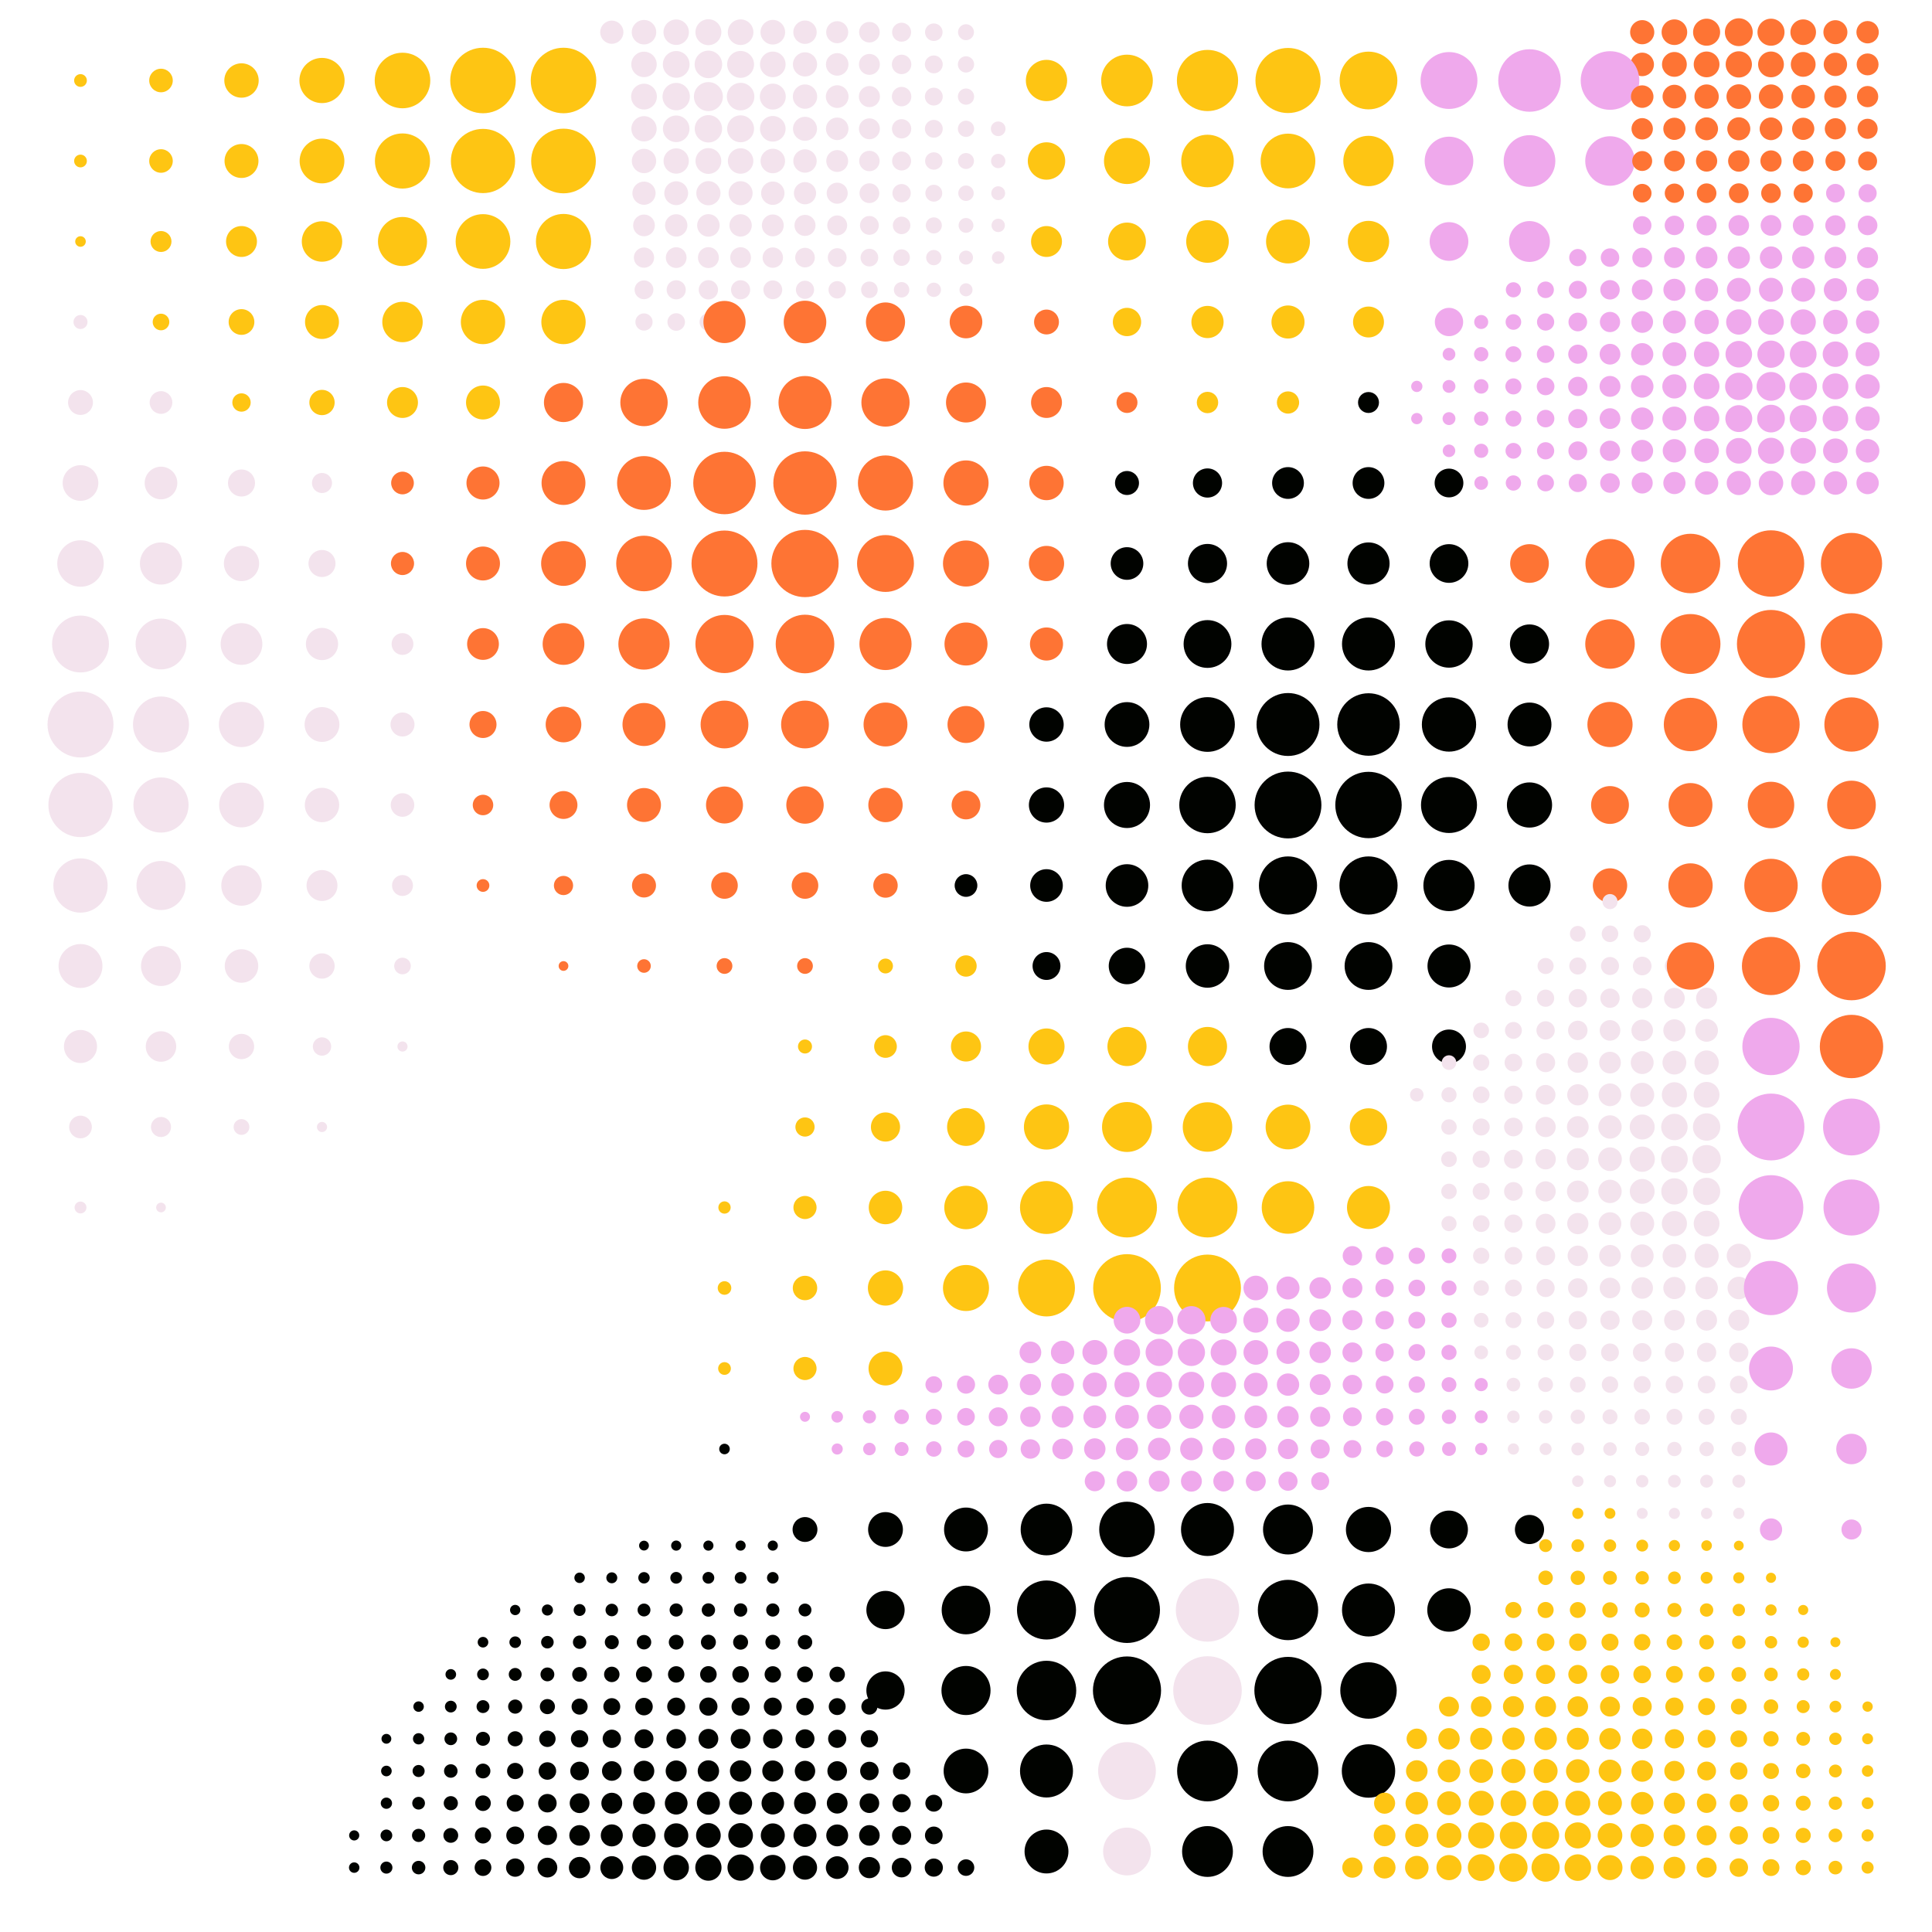 <?xml version="1.0"?>
<!DOCTYPE svg PUBLIC '-//W3C//DTD SVG 1.0//EN'
          'http://www.w3.org/TR/2001/REC-SVG-20010904/DTD/svg10.dtd'>
<svg xmlns:xlink="http://www.w3.org/1999/xlink" style="fill-opacity:1; color-rendering:auto; color-interpolation:auto; text-rendering:auto; stroke:black; stroke-linecap:square; stroke-miterlimit:10; shape-rendering:auto; stroke-opacity:1; fill:black; stroke-dasharray:none; font-weight:normal; stroke-width:1; font-family:'Dialog'; font-style:normal; stroke-linejoin:miter; font-size:12px; stroke-dashoffset:0; image-rendering:auto;" width="600" height="600" xmlns="http://www.w3.org/2000/svg"
><!--Generated by the Batik Graphics2D SVG Generator--><defs id="genericDefs"
  /><g
  ><g style="stroke-linecap:round; fill:rgb(243,227,237); stroke:rgb(243,227,237);"
    ><circle r="3.6" style="stroke:none;" cx="190" cy="10"
    /></g
    ><g style="stroke-linecap:round; fill:rgb(243,227,237); stroke:rgb(243,227,237);"
    ><circle r="3.8" style="stroke:none;" cx="200" cy="10"
      /><circle r="3.95" style="stroke:none;" cx="210" cy="10"
      /><circle r="4.025" style="stroke:none;" cx="220" cy="10"
      /><circle r="3.975" style="stroke:none;" cx="230" cy="10"
      /><circle r="3.825" style="stroke:none;" cx="240" cy="10"
      /><circle r="3.625" style="stroke:none;" cx="250" cy="10"
      /><circle r="3.425" style="stroke:none;" cx="260" cy="10"
      /><circle r="3.2" style="stroke:none;" cx="270" cy="10"
      /><circle r="2.95" style="stroke:none;" cx="280" cy="10"
      /><circle r="2.725" style="stroke:none;" cx="290" cy="10"
      /><circle r="2.475" style="stroke:none;" cx="300" cy="10"
      /><circle r="3.75" style="fill:rgb(254,116,52); stroke:none;" cx="510" cy="10"
      /><circle r="3.975" style="fill:rgb(254,116,52); stroke:none;" cx="520" cy="10"
      /><circle r="4.2" style="fill:rgb(254,116,52); stroke:none;" cx="530" cy="10"
      /><circle r="4.325" style="fill:rgb(254,116,52); stroke:none;" cx="540" cy="10"
      /><circle r="4.2" style="fill:rgb(254,116,52); stroke:none;" cx="550" cy="10"
      /><circle r="3.975" style="fill:rgb(254,116,52); stroke:none;" cx="560" cy="10"
      /><circle r="3.725" style="fill:rgb(254,116,52); stroke:none;" cx="570" cy="10"
      /><circle r="3.475" style="fill:rgb(254,116,52); stroke:none;" cx="580" cy="10"
      /><circle r="3.95" style="stroke:none;" cx="200" cy="20"
      /><circle r="4.15" style="stroke:none;" cx="210" cy="20"
      /><circle r="4.275" style="stroke:none;" cx="220" cy="20"
      /><circle r="4.175" style="stroke:none;" cx="230" cy="20"
      /><circle r="3.975" style="stroke:none;" cx="240" cy="20"
      /><circle r="3.75" style="stroke:none;" cx="250" cy="20"
      /><circle r="3.5" style="stroke:none;" cx="260" cy="20"
      /><circle r="3.25" style="stroke:none;" cx="270" cy="20"
      /><circle r="3.025" style="stroke:none;" cx="280" cy="20"
      /><circle r="2.775" style="stroke:none;" cx="290" cy="20"
      /><circle r="2.525" style="stroke:none;" cx="300" cy="20"
      /><circle r="3.65" style="fill:rgb(254,116,52); stroke:none;" cx="510" cy="20"
      /><circle r="3.85" style="fill:rgb(254,116,52); stroke:none;" cx="520" cy="20"
      /><circle r="4" style="fill:rgb(254,116,52); stroke:none;" cx="530" cy="20"
      /><circle r="4.075" style="fill:rgb(254,116,52); stroke:none;" cx="540" cy="20"
      /><circle r="4" style="fill:rgb(254,116,52); stroke:none;" cx="550" cy="20"
      /><circle r="3.85" style="fill:rgb(254,116,52); stroke:none;" cx="560" cy="20"
      /><circle r="3.625" style="fill:rgb(254,116,52); stroke:none;" cx="570" cy="20"
      /><circle r="3.4" style="fill:rgb(254,116,52); stroke:none;" cx="580" cy="20"
      /><circle r="1.978" style="fill:rgb(254,197,19); stroke:none;" cx="25" cy="25"
      /><circle r="3.658" style="fill:rgb(254,197,19); stroke:none;" cx="50" cy="25"
      /><circle r="5.338" style="fill:rgb(254,197,19); stroke:none;" cx="75" cy="25"
      /><circle r="7.017" style="fill:rgb(254,197,19); stroke:none;" cx="100" cy="25"
      /><circle r="8.63" style="fill:rgb(254,197,19); stroke:none;" cx="125" cy="25"
      /><circle r="10.175" style="fill:rgb(254,197,19); stroke:none;" cx="150" cy="25"
      /><circle r="10.175" style="fill:rgb(254,197,19); stroke:none;" cx="175" cy="25"
      /><circle r="6.412" style="fill:rgb(254,197,19); stroke:none;" cx="325" cy="25"
      /><circle r="8.025" style="fill:rgb(254,197,19); stroke:none;" cx="350" cy="25"
      /><circle r="9.503" style="fill:rgb(254,197,19); stroke:none;" cx="375" cy="25"
      /><circle r="10.108" style="fill:rgb(254,197,19); stroke:none;" cx="400" cy="25"
      /><circle r="8.966" style="fill:rgb(254,197,19); stroke:none;" cx="425" cy="25"
      /><circle r="8.831" style="fill:rgb(239,169,236); stroke:none;" cx="450" cy="25"
      /><circle r="9.705" style="fill:rgb(239,169,236); stroke:none;" cx="475" cy="25"
      /><circle r="9.1" style="fill:rgb(239,169,236); stroke:none;" cx="500" cy="25"
      /><circle r="4" style="stroke:none;" cx="200" cy="30"
      /><circle r="4.25" style="stroke:none;" cx="210" cy="30"
      /><circle r="4.5" style="stroke:none;" cx="220" cy="30"
      /><circle r="4.275" style="stroke:none;" cx="230" cy="30"
      /><circle r="4.025" style="stroke:none;" cx="240" cy="30"
      /><circle r="3.775" style="stroke:none;" cx="250" cy="30"
      /><circle r="3.525" style="stroke:none;" cx="260" cy="30"
      /><circle r="3.275" style="stroke:none;" cx="270" cy="30"
      /><circle r="3.025" style="stroke:none;" cx="280" cy="30"
      /><circle r="2.775" style="stroke:none;" cx="290" cy="30"
      /><circle r="2.525" style="stroke:none;" cx="300" cy="30"
      /><circle r="3.5" style="fill:rgb(254,116,52); stroke:none;" cx="510" cy="30"
      /><circle r="3.675" style="fill:rgb(254,116,52); stroke:none;" cx="520" cy="30"
      /><circle r="3.775" style="fill:rgb(254,116,52); stroke:none;" cx="530" cy="30"
      /><circle r="3.825" style="fill:rgb(254,116,52); stroke:none;" cx="540" cy="30"
      /><circle r="3.775" style="fill:rgb(254,116,52); stroke:none;" cx="550" cy="30"
      /><circle r="3.65" style="fill:rgb(254,116,52); stroke:none;" cx="560" cy="30"
      /><circle r="3.475" style="fill:rgb(254,116,52); stroke:none;" cx="570" cy="30"
      /><circle r="3.3" style="fill:rgb(254,116,52); stroke:none;" cx="580" cy="30"
      /><circle r="3.925" style="stroke:none;" cx="200" cy="40"
      /><circle r="4.125" style="stroke:none;" cx="210" cy="40"
      /><circle r="4.25" style="stroke:none;" cx="220" cy="40"
      /><circle r="4.175" style="stroke:none;" cx="230" cy="40"
      /><circle r="3.975" style="stroke:none;" cx="240" cy="40"
      /><circle r="3.725" style="stroke:none;" cx="250" cy="40"
      /><circle r="3.5" style="stroke:none;" cx="260" cy="40"
      /><circle r="3.25" style="stroke:none;" cx="270" cy="40"
      /><circle r="3" style="stroke:none;" cx="280" cy="40"
      /><circle r="2.775" style="stroke:none;" cx="290" cy="40"
      /><circle r="2.525" style="stroke:none;" cx="300" cy="40"
      /><circle r="2.275" style="stroke:none;" cx="310" cy="40"
      /><circle r="3.325" style="fill:rgb(254,116,52); stroke:none;" cx="510" cy="40"
      /><circle r="3.45" style="fill:rgb(254,116,52); stroke:none;" cx="520" cy="40"
      /><circle r="3.55" style="fill:rgb(254,116,52); stroke:none;" cx="530" cy="40"
      /><circle r="3.575" style="fill:rgb(254,116,52); stroke:none;" cx="540" cy="40"
      /><circle r="3.525" style="fill:rgb(254,116,52); stroke:none;" cx="550" cy="40"
      /><circle r="3.45" style="fill:rgb(254,116,52); stroke:none;" cx="560" cy="40"
      /><circle r="3.3" style="fill:rgb(254,116,52); stroke:none;" cx="570" cy="40"
      /><circle r="3.125" style="fill:rgb(254,116,52); stroke:none;" cx="580" cy="40"
      /><circle r="1.978" style="fill:rgb(254,197,19); stroke:none;" cx="25" cy="50"
      /><circle r="3.658" style="fill:rgb(254,197,19); stroke:none;" cx="50" cy="50"
      /><circle r="5.27" style="fill:rgb(254,197,19); stroke:none;" cx="75" cy="50"
      /><circle r="6.95" style="fill:rgb(254,197,19); stroke:none;" cx="100" cy="50"
      /><circle r="8.562" style="fill:rgb(254,197,19); stroke:none;" cx="125" cy="50"
      /><circle r="9.973" style="fill:rgb(254,197,19); stroke:none;" cx="150" cy="50"
      /><circle r="10.041" style="fill:rgb(254,197,19); stroke:none;" cx="175" cy="50"
      /><circle r="3.775" style="stroke:none;" cx="200" cy="50"
      /><circle r="3.925" style="stroke:none;" cx="210" cy="50"
      /><circle r="4" style="stroke:none;" cx="220" cy="50"
      /><circle r="3.95" style="stroke:none;" cx="230" cy="50"
      /><circle r="3.8" style="stroke:none;" cx="240" cy="50"
      /><circle r="3.625" style="stroke:none;" cx="250" cy="50"
      /><circle r="3.4" style="stroke:none;" cx="260" cy="50"
      /><circle r="3.175" style="stroke:none;" cx="270" cy="50"
      /><circle r="2.95" style="stroke:none;" cx="280" cy="50"
      /><circle r="2.7" style="stroke:none;" cx="290" cy="50"
      /><circle r="2.475" style="stroke:none;" cx="300" cy="50"
      /><circle r="2.225" style="stroke:none;" cx="310" cy="50"
      /><circle r="5.808" style="fill:rgb(254,197,19); stroke:none;" cx="325" cy="50"
      /><circle r="7.152" style="fill:rgb(254,197,19); stroke:none;" cx="350" cy="50"
      /><circle r="8.159" style="fill:rgb(254,197,19); stroke:none;" cx="375" cy="50"
      /><circle r="8.495" style="fill:rgb(254,197,19); stroke:none;" cx="400" cy="50"
      /><circle r="7.823" style="fill:rgb(254,197,19); stroke:none;" cx="425" cy="50"
      /><circle r="7.555" style="fill:rgb(239,169,236); stroke:none;" cx="450" cy="50"
      /><circle r="8.025" style="fill:rgb(239,169,236); stroke:none;" cx="475" cy="50"
      /><circle r="7.689" style="fill:rgb(239,169,236); stroke:none;" cx="500" cy="50"
      /><circle r="3.1" style="fill:rgb(254,116,52); stroke:none;" cx="510" cy="50"
      /><circle r="3.225" style="fill:rgb(254,116,52); stroke:none;" cx="520" cy="50"
      /><circle r="3.3" style="fill:rgb(254,116,52); stroke:none;" cx="530" cy="50"
      /><circle r="3.325" style="fill:rgb(254,116,52); stroke:none;" cx="540" cy="50"
      /><circle r="3.3" style="fill:rgb(254,116,52); stroke:none;" cx="550" cy="50"
      /><circle r="3.225" style="fill:rgb(254,116,52); stroke:none;" cx="560" cy="50"
      /><circle r="3.1" style="fill:rgb(254,116,52); stroke:none;" cx="570" cy="50"
      /><circle r="2.95" style="fill:rgb(254,116,52); stroke:none;" cx="580" cy="50"
      /><circle r="3.6" style="stroke:none;" cx="200" cy="60"
      /><circle r="3.7" style="stroke:none;" cx="210" cy="60"
      /><circle r="3.75" style="stroke:none;" cx="220" cy="60"
      /><circle r="3.725" style="stroke:none;" cx="230" cy="60"
      /><circle r="3.625" style="stroke:none;" cx="240" cy="60"
      /><circle r="3.45" style="stroke:none;" cx="250" cy="60"
      /><circle r="3.275" style="stroke:none;" cx="260" cy="60"
      /><circle r="3.075" style="stroke:none;" cx="270" cy="60"
      /><circle r="2.85" style="stroke:none;" cx="280" cy="60"
      /><circle r="2.625" style="stroke:none;" cx="290" cy="60"
      /><circle r="2.4" style="stroke:none;" cx="300" cy="60"
      /><circle r="2.15" style="stroke:none;" cx="310" cy="60"
      /><circle r="2.9" style="fill:rgb(254,116,52); stroke:none;" cx="510" cy="60"
      /><circle r="3" style="fill:rgb(254,116,52); stroke:none;" cx="520" cy="60"
      /><circle r="3.05" style="fill:rgb(254,116,52); stroke:none;" cx="530" cy="60"
      /><circle r="3.075" style="fill:rgb(254,116,52); stroke:none;" cx="540" cy="60"
      /><circle r="3.05" style="fill:rgb(254,116,52); stroke:none;" cx="550" cy="60"
      /><circle r="2.975" style="fill:rgb(254,116,52); stroke:none;" cx="560" cy="60"
      /><circle r="2.9" style="fill:rgb(239,169,236); stroke:none;" cx="570" cy="60"
      /><circle r="2.825" style="fill:rgb(239,169,236); stroke:none;" cx="580" cy="60"
      /><circle r="3.375" style="stroke:none;" cx="200" cy="70"
      /><circle r="3.475" style="stroke:none;" cx="210" cy="70"
      /><circle r="3.5" style="stroke:none;" cx="220" cy="70"
      /><circle r="3.475" style="stroke:none;" cx="230" cy="70"
      /><circle r="3.4" style="stroke:none;" cx="240" cy="70"
      /><circle r="3.275" style="stroke:none;" cx="250" cy="70"
      /><circle r="3.1" style="stroke:none;" cx="260" cy="70"
      /><circle r="2.925" style="stroke:none;" cx="270" cy="70"
      /><circle r="2.725" style="stroke:none;" cx="280" cy="70"
      /><circle r="2.5" style="stroke:none;" cx="290" cy="70"
      /><circle r="2.3" style="stroke:none;" cx="300" cy="70"
      /><circle r="2.075" style="stroke:none;" cx="310" cy="70"
      /><circle r="2.875" style="fill:rgb(239,169,236); stroke:none;" cx="510" cy="70"
      /><circle r="3.025" style="fill:rgb(239,169,236); stroke:none;" cx="520" cy="70"
      /><circle r="3.125" style="fill:rgb(239,169,236); stroke:none;" cx="530" cy="70"
      /><circle r="3.2" style="fill:rgb(239,169,236); stroke:none;" cx="540" cy="70"
      /><circle r="3.225" style="fill:rgb(239,169,236); stroke:none;" cx="550" cy="70"
      /><circle r="3.225" style="fill:rgb(239,169,236); stroke:none;" cx="560" cy="70"
      /><circle r="3.15" style="fill:rgb(239,169,236); stroke:none;" cx="570" cy="70"
      /><circle r="3.05" style="fill:rgb(239,169,236); stroke:none;" cx="580" cy="70"
      /><circle r="1.642" style="fill:rgb(254,197,19); stroke:none;" cx="25" cy="75"
      /><circle r="3.255" style="fill:rgb(254,197,19); stroke:none;" cx="50" cy="75"
      /><circle r="4.8" style="fill:rgb(254,197,19); stroke:none;" cx="75" cy="75"
      /><circle r="6.278" style="fill:rgb(254,197,19); stroke:none;" cx="100" cy="75"
      /><circle r="7.622" style="fill:rgb(254,197,19); stroke:none;" cx="125" cy="75"
      /><circle r="8.495" style="fill:rgb(254,197,19); stroke:none;" cx="150" cy="75"
      /><circle r="8.562" style="fill:rgb(254,197,19); stroke:none;" cx="175" cy="75"
      /><circle r="4.8" style="fill:rgb(254,197,19); stroke:none;" cx="325" cy="75"
      /><circle r="5.875" style="fill:rgb(254,197,19); stroke:none;" cx="350" cy="75"
      /><circle r="6.614" style="fill:rgb(254,197,19); stroke:none;" cx="375" cy="75"
      /><circle r="6.816" style="fill:rgb(254,197,19); stroke:none;" cx="400" cy="75"
      /><circle r="6.412" style="fill:rgb(254,197,19); stroke:none;" cx="425" cy="75"
      /><circle r="6.009" style="fill:rgb(239,169,236); stroke:none;" cx="450" cy="75"
      /><circle r="6.345" style="fill:rgb(239,169,236); stroke:none;" cx="475" cy="75"
      /><circle r="3.15" style="stroke:none;" cx="200" cy="80"
      /><circle r="3.225" style="stroke:none;" cx="210" cy="80"
      /><circle r="3.25" style="stroke:none;" cx="220" cy="80"
      /><circle r="3.225" style="stroke:none;" cx="230" cy="80"
      /><circle r="3.175" style="stroke:none;" cx="240" cy="80"
      /><circle r="3.05" style="stroke:none;" cx="250" cy="80"
      /><circle r="2.925" style="stroke:none;" cx="260" cy="80"
      /><circle r="2.75" style="stroke:none;" cx="270" cy="80"
      /><circle r="2.575" style="stroke:none;" cx="280" cy="80"
      /><circle r="2.375" style="stroke:none;" cx="290" cy="80"
      /><circle r="2.175" style="stroke:none;" cx="300" cy="80"
      /><circle r="1.95" style="stroke:none;" cx="310" cy="80"
      /><circle r="2.675" style="fill:rgb(239,169,236); stroke:none;" cx="490" cy="80"
      /><circle r="2.875" style="fill:rgb(239,169,236); stroke:none;" cx="500" cy="80"
      /><circle r="3.075" style="fill:rgb(239,169,236); stroke:none;" cx="510" cy="80"
      /><circle r="3.225" style="fill:rgb(239,169,236); stroke:none;" cx="520" cy="80"
      /><circle r="3.375" style="fill:rgb(239,169,236); stroke:none;" cx="530" cy="80"
      /><circle r="3.45" style="fill:rgb(239,169,236); stroke:none;" cx="540" cy="80"
      /><circle r="3.475" style="fill:rgb(239,169,236); stroke:none;" cx="550" cy="80"
      /><circle r="3.45" style="fill:rgb(239,169,236); stroke:none;" cx="560" cy="80"
      /><circle r="3.375" style="fill:rgb(239,169,236); stroke:none;" cx="570" cy="80"
      /><circle r="3.25" style="fill:rgb(239,169,236); stroke:none;" cx="580" cy="80"
      /><circle r="2.925" style="stroke:none;" cx="200" cy="90"
      /><circle r="2.975" style="stroke:none;" cx="210" cy="90"
      /><circle r="3" style="stroke:none;" cx="220" cy="90"
      /><circle r="2.975" style="stroke:none;" cx="230" cy="90"
      /><circle r="2.925" style="stroke:none;" cx="240" cy="90"
      /><circle r="2.825" style="stroke:none;" cx="250" cy="90"
      /><circle r="2.7" style="stroke:none;" cx="260" cy="90"
      /><circle r="2.575" style="stroke:none;" cx="270" cy="90"
      /><circle r="2.4" style="stroke:none;" cx="280" cy="90"
      /><circle r="2.225" style="stroke:none;" cx="290" cy="90"
      /><circle r="2.025" style="stroke:none;" cx="300" cy="90"
      /><circle r="2.35" style="fill:rgb(239,169,236); stroke:none;" cx="470" cy="90"
      /><circle r="2.575" style="fill:rgb(239,169,236); stroke:none;" cx="480" cy="90"
      /><circle r="2.8" style="fill:rgb(239,169,236); stroke:none;" cx="490" cy="90"
      /><circle r="3.025" style="fill:rgb(239,169,236); stroke:none;" cx="500" cy="90"
      /><circle r="3.225" style="fill:rgb(239,169,236); stroke:none;" cx="510" cy="90"
      /><circle r="3.425" style="fill:rgb(239,169,236); stroke:none;" cx="520" cy="90"
      /><circle r="3.575" style="fill:rgb(239,169,236); stroke:none;" cx="530" cy="90"
      /><circle r="3.7" style="fill:rgb(239,169,236); stroke:none;" cx="540" cy="90"
      /><circle r="3.725" style="fill:rgb(239,169,236); stroke:none;" cx="550" cy="90"
      /><circle r="3.7" style="fill:rgb(239,169,236); stroke:none;" cx="560" cy="90"
      /><circle r="3.6" style="fill:rgb(239,169,236); stroke:none;" cx="570" cy="90"
      /><circle r="3.45" style="fill:rgb(239,169,236); stroke:none;" cx="580" cy="90"
      /><circle r="2.18" style="stroke:none;" cx="25" cy="100"
      /><circle r="2.583" style="fill:rgb(254,197,19); stroke:none;" cx="50" cy="100"
      /><circle r="3.994" style="fill:rgb(254,197,19); stroke:none;" cx="75" cy="100"
      /><circle r="5.27" style="fill:rgb(254,197,19); stroke:none;" cx="100" cy="100"
      /><circle r="6.278" style="fill:rgb(254,197,19); stroke:none;" cx="125" cy="100"
      /><circle r="6.883" style="fill:rgb(254,197,19); stroke:none;" cx="150" cy="100"
      /><circle r="6.883" style="fill:rgb(254,197,19); stroke:none;" cx="175" cy="100"
      /><circle r="2.675" style="stroke:none;" cx="200" cy="100"
      /><circle r="2.725" style="stroke:none;" cx="210" cy="100"
      /><circle r="2.75" style="stroke:none;" cx="220" cy="100"
      /><circle r="6.547" style="fill:rgb(254,116,52); stroke:none;" cx="225" cy="100"
      /><circle r="6.614" style="fill:rgb(254,116,52); stroke:none;" cx="250" cy="100"
      /><circle r="6.077" style="fill:rgb(254,116,52); stroke:none;" cx="275" cy="100"
      /><circle r="5.069" style="fill:rgb(254,116,52); stroke:none;" cx="300" cy="100"
      /><circle r="3.859" style="fill:rgb(254,116,52); stroke:none;" cx="325" cy="100"
      /><circle r="4.397" style="fill:rgb(254,197,19); stroke:none;" cx="350" cy="100"
      /><circle r="5.002" style="fill:rgb(254,197,19); stroke:none;" cx="375" cy="100"
      /><circle r="5.136" style="fill:rgb(254,197,19); stroke:none;" cx="400" cy="100"
      /><circle r="4.8" style="fill:rgb(254,197,19); stroke:none;" cx="425" cy="100"
      /><circle r="4.397" style="fill:rgb(239,169,236); stroke:none;" cx="450" cy="100"
      /><circle r="2.175" style="fill:rgb(239,169,236); stroke:none;" cx="460" cy="100"
      /><circle r="2.425" style="fill:rgb(239,169,236); stroke:none;" cx="470" cy="100"
      /><circle r="2.675" style="fill:rgb(239,169,236); stroke:none;" cx="480" cy="100"
      /><circle r="2.9" style="fill:rgb(239,169,236); stroke:none;" cx="490" cy="100"
      /><circle r="3.15" style="fill:rgb(239,169,236); stroke:none;" cx="500" cy="100"
      /><circle r="3.375" style="fill:rgb(239,169,236); stroke:none;" cx="510" cy="100"
      /><circle r="3.575" style="fill:rgb(239,169,236); stroke:none;" cx="520" cy="100"
      /><circle r="3.775" style="fill:rgb(239,169,236); stroke:none;" cx="530" cy="100"
      /><circle r="3.925" style="fill:rgb(239,169,236); stroke:none;" cx="540" cy="100"
      /><circle r="3.975" style="fill:rgb(239,169,236); stroke:none;" cx="550" cy="100"
      /><circle r="3.925" style="fill:rgb(239,169,236); stroke:none;" cx="560" cy="100"
      /><circle r="3.8" style="fill:rgb(239,169,236); stroke:none;" cx="570" cy="100"
      /><circle r="3.6" style="fill:rgb(239,169,236); stroke:none;" cx="580" cy="100"
      /><circle r="1.975" style="fill:rgb(239,169,236); stroke:none;" cx="450" cy="110"
      /><circle r="2.225" style="fill:rgb(239,169,236); stroke:none;" cx="460" cy="110"
      /><circle r="2.475" style="fill:rgb(239,169,236); stroke:none;" cx="470" cy="110"
      /><circle r="2.725" style="fill:rgb(239,169,236); stroke:none;" cx="480" cy="110"
      /><circle r="2.975" style="fill:rgb(239,169,236); stroke:none;" cx="490" cy="110"
      /><circle r="3.225" style="fill:rgb(239,169,236); stroke:none;" cx="500" cy="110"
      /><circle r="3.45" style="fill:rgb(239,169,236); stroke:none;" cx="510" cy="110"
      /><circle r="3.7" style="fill:rgb(239,169,236); stroke:none;" cx="520" cy="110"
      /><circle r="3.925" style="fill:rgb(239,169,236); stroke:none;" cx="530" cy="110"
      /><circle r="4.125" style="fill:rgb(239,169,236); stroke:none;" cx="540" cy="110"
      /><circle r="4.225" style="fill:rgb(239,169,236); stroke:none;" cx="550" cy="110"
      /><circle r="4.15" style="fill:rgb(239,169,236); stroke:none;" cx="560" cy="110"
      /><circle r="3.95" style="fill:rgb(239,169,236); stroke:none;" cx="570" cy="110"
      /><circle r="3.725" style="fill:rgb(239,169,236); stroke:none;" cx="580" cy="110"
      /><circle r="1.75" style="fill:rgb(239,169,236); stroke:none;" cx="440" cy="120"
      /><circle r="2" style="fill:rgb(239,169,236); stroke:none;" cx="450" cy="120"
      /><circle r="2.25" style="fill:rgb(239,169,236); stroke:none;" cx="460" cy="120"
      /><circle r="2.5" style="fill:rgb(239,169,236); stroke:none;" cx="470" cy="120"
      /><circle r="2.75" style="fill:rgb(239,169,236); stroke:none;" cx="480" cy="120"
      /><circle r="3" style="fill:rgb(239,169,236); stroke:none;" cx="490" cy="120"
      /><circle r="3.25" style="fill:rgb(239,169,236); stroke:none;" cx="500" cy="120"
      /><circle r="3.5" style="fill:rgb(239,169,236); stroke:none;" cx="510" cy="120"
      /><circle r="3.75" style="fill:rgb(239,169,236); stroke:none;" cx="520" cy="120"
      /><circle r="4" style="fill:rgb(239,169,236); stroke:none;" cx="530" cy="120"
      /><circle r="4.25" style="fill:rgb(239,169,236); stroke:none;" cx="540" cy="120"
      /><circle r="4.475" style="fill:rgb(239,169,236); stroke:none;" cx="550" cy="120"
      /><circle r="4.275" style="fill:rgb(239,169,236); stroke:none;" cx="560" cy="120"
      /><circle r="4.025" style="fill:rgb(239,169,236); stroke:none;" cx="570" cy="120"
      /><circle r="3.775" style="fill:rgb(239,169,236); stroke:none;" cx="580" cy="120"
      /><circle r="3.859" style="stroke:none;" cx="25" cy="125"
      /><circle r="3.523" style="stroke:none;" cx="50" cy="125"
      /><circle r="2.852" style="fill:rgb(254,197,19); stroke:none;" cx="75" cy="125"
      /><circle r="3.927" style="fill:rgb(254,197,19); stroke:none;" cx="100" cy="125"
      /><circle r="4.8" style="fill:rgb(254,197,19); stroke:none;" cx="125" cy="125"
      /><circle r="5.27" style="fill:rgb(254,197,19); stroke:none;" cx="150" cy="125"
      /><circle r="6.077" style="fill:rgb(254,116,52); stroke:none;" cx="175" cy="125"
      /><circle r="7.353" style="fill:rgb(254,116,52); stroke:none;" cx="200" cy="125"
      /><circle r="8.159" style="fill:rgb(254,116,52); stroke:none;" cx="225" cy="125"
      /><circle r="8.227" style="fill:rgb(254,116,52); stroke:none;" cx="250" cy="125"
      /><circle r="7.487" style="fill:rgb(254,116,52); stroke:none;" cx="275" cy="125"
      /><circle r="6.211" style="fill:rgb(254,116,52); stroke:none;" cx="300" cy="125"
      /><circle r="4.8" style="fill:rgb(254,116,52); stroke:none;" cx="325" cy="125"
      /><circle r="3.255" style="fill:rgb(254,116,52); stroke:none;" cx="350" cy="125"
      /><circle r="3.322" style="fill:rgb(254,197,19); stroke:none;" cx="375" cy="125"
      /><circle r="3.456" style="fill:rgb(254,197,19); stroke:none;" cx="400" cy="125"
      /><circle r="3.255" style="fill:rgb(1,3,0); stroke:none;" cx="425" cy="125"
      /><circle r="1.75" style="fill:rgb(239,169,236); stroke:none;" cx="440" cy="130"
      /><circle r="2" style="fill:rgb(239,169,236); stroke:none;" cx="450" cy="130"
      /><circle r="2.225" style="fill:rgb(239,169,236); stroke:none;" cx="460" cy="130"
      /><circle r="2.475" style="fill:rgb(239,169,236); stroke:none;" cx="470" cy="130"
      /><circle r="2.725" style="fill:rgb(239,169,236); stroke:none;" cx="480" cy="130"
      /><circle r="2.975" style="fill:rgb(239,169,236); stroke:none;" cx="490" cy="130"
      /><circle r="3.225" style="fill:rgb(239,169,236); stroke:none;" cx="500" cy="130"
      /><circle r="3.475" style="fill:rgb(239,169,236); stroke:none;" cx="510" cy="130"
      /><circle r="3.725" style="fill:rgb(239,169,236); stroke:none;" cx="520" cy="130"
      /><circle r="3.95" style="fill:rgb(239,169,236); stroke:none;" cx="530" cy="130"
      /><circle r="4.175" style="fill:rgb(239,169,236); stroke:none;" cx="540" cy="130"
      /><circle r="4.3" style="fill:rgb(239,169,236); stroke:none;" cx="550" cy="130"
      /><circle r="4.2" style="fill:rgb(239,169,236); stroke:none;" cx="560" cy="130"
      /><circle r="3.975" style="fill:rgb(239,169,236); stroke:none;" cx="570" cy="130"
      /><circle r="3.75" style="fill:rgb(239,169,236); stroke:none;" cx="580" cy="130"
      /><circle r="1.95" style="fill:rgb(239,169,236); stroke:none;" cx="450" cy="140"
      /><circle r="2.2" style="fill:rgb(239,169,236); stroke:none;" cx="460" cy="140"
      /><circle r="2.45" style="fill:rgb(239,169,236); stroke:none;" cx="470" cy="140"
      /><circle r="2.675" style="fill:rgb(239,169,236); stroke:none;" cx="480" cy="140"
      /><circle r="2.925" style="fill:rgb(239,169,236); stroke:none;" cx="490" cy="140"
      /><circle r="3.15" style="fill:rgb(239,169,236); stroke:none;" cx="500" cy="140"
      /><circle r="3.4" style="fill:rgb(239,169,236); stroke:none;" cx="510" cy="140"
      /><circle r="3.625" style="fill:rgb(239,169,236); stroke:none;" cx="520" cy="140"
      /><circle r="3.825" style="fill:rgb(239,169,236); stroke:none;" cx="530" cy="140"
      /><circle r="3.975" style="fill:rgb(239,169,236); stroke:none;" cx="540" cy="140"
      /><circle r="4.05" style="fill:rgb(239,169,236); stroke:none;" cx="550" cy="140"
      /><circle r="3.975" style="fill:rgb(239,169,236); stroke:none;" cx="560" cy="140"
      /><circle r="3.825" style="fill:rgb(239,169,236); stroke:none;" cx="570" cy="140"
      /><circle r="3.65" style="fill:rgb(239,169,236); stroke:none;" cx="580" cy="140"
      /><circle r="5.539" style="stroke:none;" cx="25" cy="150"
      /><circle r="5.069" style="stroke:none;" cx="50" cy="150"
      /><circle r="4.195" style="stroke:none;" cx="75" cy="150"
      /><circle r="3.12" style="stroke:none;" cx="100" cy="150"
      /><circle r="3.523" style="fill:rgb(254,116,52); stroke:none;" cx="125" cy="150"
      /><circle r="5.136" style="fill:rgb(254,116,52); stroke:none;" cx="150" cy="150"
      /><circle r="6.816" style="fill:rgb(254,116,52); stroke:none;" cx="175" cy="150"
      /><circle r="8.361" style="fill:rgb(254,116,52); stroke:none;" cx="200" cy="150"
      /><circle r="9.705" style="fill:rgb(254,116,52); stroke:none;" cx="225" cy="150"
      /><circle r="9.839" style="fill:rgb(254,116,52); stroke:none;" cx="250" cy="150"
      /><circle r="8.562" style="fill:rgb(254,116,52); stroke:none;" cx="275" cy="150"
      /><circle r="7.017" style="fill:rgb(254,116,52); stroke:none;" cx="300" cy="150"
      /><circle r="5.338" style="fill:rgb(254,116,52); stroke:none;" cx="325" cy="150"
      /><circle r="3.725" style="fill:rgb(1,3,0); stroke:none;" cx="350" cy="150"
      /><circle r="4.531" style="fill:rgb(1,3,0); stroke:none;" cx="375" cy="150"
      /><circle r="4.934" style="fill:rgb(1,3,0); stroke:none;" cx="400" cy="150"
      /><circle r="4.934" style="fill:rgb(1,3,0); stroke:none;" cx="425" cy="150"
      /><circle r="4.464" style="fill:rgb(1,3,0); stroke:none;" cx="450" cy="150"
      /><circle r="2.125" style="fill:rgb(239,169,236); stroke:none;" cx="460" cy="150"
      /><circle r="2.375" style="fill:rgb(239,169,236); stroke:none;" cx="470" cy="150"
      /><circle r="2.6" style="fill:rgb(239,169,236); stroke:none;" cx="480" cy="150"
      /><circle r="2.825" style="fill:rgb(239,169,236); stroke:none;" cx="490" cy="150"
      /><circle r="3.05" style="fill:rgb(239,169,236); stroke:none;" cx="500" cy="150"
      /><circle r="3.275" style="fill:rgb(239,169,236); stroke:none;" cx="510" cy="150"
      /><circle r="3.45" style="fill:rgb(239,169,236); stroke:none;" cx="520" cy="150"
      /><circle r="3.625" style="fill:rgb(239,169,236); stroke:none;" cx="530" cy="150"
      /><circle r="3.75" style="fill:rgb(239,169,236); stroke:none;" cx="540" cy="150"
      /><circle r="3.8" style="fill:rgb(239,169,236); stroke:none;" cx="550" cy="150"
      /><circle r="3.75" style="fill:rgb(239,169,236); stroke:none;" cx="560" cy="150"
      /><circle r="3.65" style="fill:rgb(239,169,236); stroke:none;" cx="570" cy="150"
      /><circle r="3.475" style="fill:rgb(239,169,236); stroke:none;" cx="580" cy="150"
      /><circle r="7.219" style="stroke:none;" cx="25" cy="175"
      /><circle r="6.547" style="stroke:none;" cx="50" cy="175"
      /><circle r="5.472" style="stroke:none;" cx="75" cy="175"
      /><circle r="4.195" style="stroke:none;" cx="100" cy="175"
      /><circle r="3.591" style="fill:rgb(254,116,52); stroke:none;" cx="125" cy="175"
      /><circle r="5.27" style="fill:rgb(254,116,52); stroke:none;" cx="150" cy="175"
      /><circle r="6.95" style="fill:rgb(254,116,52); stroke:none;" cx="175" cy="175"
      /><circle r="8.63" style="fill:rgb(254,116,52); stroke:none;" cx="200" cy="175"
      /><circle r="10.242" style="fill:rgb(254,116,52); stroke:none;" cx="225" cy="175"
      /><circle r="10.444" style="fill:rgb(254,116,52); stroke:none;" cx="250" cy="175"
      /><circle r="8.831" style="fill:rgb(254,116,52); stroke:none;" cx="275" cy="175"
      /><circle r="7.152" style="fill:rgb(254,116,52); stroke:none;" cx="300" cy="175"
      /><circle r="5.472" style="fill:rgb(254,116,52); stroke:none;" cx="325" cy="175"
      /><circle r="5.069" style="fill:rgb(1,3,0); stroke:none;" cx="350" cy="175"
      /><circle r="6.077" style="fill:rgb(1,3,0); stroke:none;" cx="375" cy="175"
      /><circle r="6.614" style="fill:rgb(1,3,0); stroke:none;" cx="400" cy="175"
      /><circle r="6.547" style="fill:rgb(1,3,0); stroke:none;" cx="425" cy="175"
      /><circle r="6.009" style="fill:rgb(1,3,0); stroke:none;" cx="450" cy="175"
      /><circle r="6.009" style="fill:rgb(254,116,52); stroke:none;" cx="475" cy="175"
      /><circle r="7.622" style="fill:rgb(254,116,52); stroke:none;" cx="500" cy="175"
      /><circle r="9.234" style="fill:rgb(254,116,52); stroke:none;" cx="525" cy="175"
      /><circle r="10.309" style="fill:rgb(254,116,52); stroke:none;" cx="550" cy="175"
      /><circle r="9.503" style="fill:rgb(254,116,52); stroke:none;" cx="575" cy="175"
      /><circle r="8.831" style="stroke:none;" cx="25" cy="200"
      /><circle r="7.891" style="stroke:none;" cx="50" cy="200"
      /><circle r="6.48" style="stroke:none;" cx="75" cy="200"
      /><circle r="5.002" style="stroke:none;" cx="100" cy="200"
      /><circle r="3.389" style="stroke:none;" cx="125" cy="200"
      /><circle r="4.934" style="fill:rgb(254,116,52); stroke:none;" cx="150" cy="200"
      /><circle r="6.48" style="fill:rgb(254,116,52); stroke:none;" cx="175" cy="200"
      /><circle r="7.958" style="fill:rgb(254,116,52); stroke:none;" cx="200" cy="200"
      /><circle r="9.033" style="fill:rgb(254,116,52); stroke:none;" cx="225" cy="200"
      /><circle r="9.1" style="fill:rgb(254,116,52); stroke:none;" cx="250" cy="200"
      /><circle r="8.092" style="fill:rgb(254,116,52); stroke:none;" cx="275" cy="200"
      /><circle r="6.681" style="fill:rgb(254,116,52); stroke:none;" cx="300" cy="200"
      /><circle r="5.136" style="fill:rgb(254,116,52); stroke:none;" cx="325" cy="200"
      /><circle r="6.211" style="fill:rgb(1,3,0); stroke:none;" cx="350" cy="200"
      /><circle r="7.42" style="fill:rgb(1,3,0); stroke:none;" cx="375" cy="200"
      /><circle r="8.227" style="fill:rgb(1,3,0); stroke:none;" cx="400" cy="200"
      /><circle r="8.227" style="fill:rgb(1,3,0); stroke:none;" cx="425" cy="200"
      /><circle r="7.353" style="fill:rgb(1,3,0); stroke:none;" cx="450" cy="200"
      /><circle r="6.077" style="fill:rgb(1,3,0); stroke:none;" cx="475" cy="200"
      /><circle r="7.689" style="fill:rgb(254,116,52); stroke:none;" cx="500" cy="200"
      /><circle r="9.302" style="fill:rgb(254,116,52); stroke:none;" cx="525" cy="200"
      /><circle r="10.578" style="fill:rgb(254,116,52); stroke:none;" cx="550" cy="200"
      /><circle r="9.57" style="fill:rgb(254,116,52); stroke:none;" cx="575" cy="200"
      /><circle r="10.242" style="stroke:none;" cx="25" cy="225"
      /><circle r="8.697" style="stroke:none;" cx="50" cy="225"
      /><circle r="7.017" style="stroke:none;" cx="75" cy="225"
      /><circle r="5.405" style="stroke:none;" cx="100" cy="225"
      /><circle r="3.725" style="stroke:none;" cx="125" cy="225"
      /><circle r="4.195" style="fill:rgb(254,116,52); stroke:none;" cx="150" cy="225"
      /><circle r="5.539" style="fill:rgb(254,116,52); stroke:none;" cx="175" cy="225"
      /><circle r="6.681" style="fill:rgb(254,116,52); stroke:none;" cx="200" cy="225"
      /><circle r="7.42" style="fill:rgb(254,116,52); stroke:none;" cx="225" cy="225"
      /><circle r="7.42" style="fill:rgb(254,116,52); stroke:none;" cx="250" cy="225"
      /><circle r="6.816" style="fill:rgb(254,116,52); stroke:none;" cx="275" cy="225"
      /><circle r="5.741" style="fill:rgb(254,116,52); stroke:none;" cx="300" cy="225"
      /><circle r="5.338" style="fill:rgb(1,3,0); stroke:none;" cx="325" cy="225"
      /><circle r="6.95" style="fill:rgb(1,3,0); stroke:none;" cx="350" cy="225"
      /><circle r="8.495" style="fill:rgb(1,3,0); stroke:none;" cx="375" cy="225"
      /><circle r="9.772" style="fill:rgb(1,3,0); stroke:none;" cx="400" cy="225"
      /><circle r="9.705" style="fill:rgb(1,3,0); stroke:none;" cx="425" cy="225"
      /><circle r="8.428" style="fill:rgb(1,3,0); stroke:none;" cx="450" cy="225"
      /><circle r="6.816" style="fill:rgb(1,3,0); stroke:none;" cx="475" cy="225"
      /><circle r="7.017" style="fill:rgb(254,116,52); stroke:none;" cx="500" cy="225"
      /><circle r="8.294" style="fill:rgb(254,116,52); stroke:none;" cx="525" cy="225"
      /><circle r="8.898" style="fill:rgb(254,116,52); stroke:none;" cx="550" cy="225"
      /><circle r="8.428" style="fill:rgb(254,116,52); stroke:none;" cx="575" cy="225"
      /><circle r="9.973" style="stroke:none;" cx="25" cy="250"
      /><circle r="8.562" style="stroke:none;" cx="50" cy="250"
      /><circle r="6.95" style="stroke:none;" cx="75" cy="250"
      /><circle r="5.338" style="stroke:none;" cx="100" cy="250"
      /><circle r="3.658" style="stroke:none;" cx="125" cy="250"
      /><circle r="3.188" style="fill:rgb(254,116,52); stroke:none;" cx="150" cy="250"
      /><circle r="4.33" style="fill:rgb(254,116,52); stroke:none;" cx="175" cy="250"
      /><circle r="5.27" style="fill:rgb(254,116,52); stroke:none;" cx="200" cy="250"
      /><circle r="5.741" style="fill:rgb(254,116,52); stroke:none;" cx="225" cy="250"
      /><circle r="5.808" style="fill:rgb(254,116,52); stroke:none;" cx="250" cy="250"
      /><circle r="5.338" style="fill:rgb(254,116,52); stroke:none;" cx="275" cy="250"
      /><circle r="4.464" style="fill:rgb(254,116,52); stroke:none;" cx="300" cy="250"
      /><circle r="5.472" style="fill:rgb(1,3,0); stroke:none;" cx="325" cy="250"
      /><circle r="7.152" style="fill:rgb(1,3,0); stroke:none;" cx="350" cy="250"
      /><circle r="8.764" style="fill:rgb(1,3,0); stroke:none;" cx="375" cy="250"
      /><circle r="10.377" style="fill:rgb(1,3,0); stroke:none;" cx="400" cy="250"
      /><circle r="10.309" style="fill:rgb(1,3,0); stroke:none;" cx="425" cy="250"
      /><circle r="8.697" style="fill:rgb(1,3,0); stroke:none;" cx="450" cy="250"
      /><circle r="7.017" style="fill:rgb(1,3,0); stroke:none;" cx="475" cy="250"
      /><circle r="5.875" style="fill:rgb(254,116,52); stroke:none;" cx="500" cy="250"
      /><circle r="6.816" style="fill:rgb(254,116,52); stroke:none;" cx="525" cy="250"
      /><circle r="7.219" style="fill:rgb(254,116,52); stroke:none;" cx="550" cy="250"
      /><circle r="7.555" style="fill:rgb(254,116,52); stroke:none;" cx="575" cy="250"
      /><circle r="8.428" style="stroke:none;" cx="25" cy="275"
      /><circle r="7.622" style="stroke:none;" cx="50" cy="275"
      /><circle r="6.278" style="stroke:none;" cx="75" cy="275"
      /><circle r="4.8" style="stroke:none;" cx="100" cy="275"
      /><circle r="3.255" style="stroke:none;" cx="125" cy="275"
      /><circle r="1.978" style="fill:rgb(254,116,52); stroke:none;" cx="150" cy="275"
      /><circle r="2.986" style="fill:rgb(254,116,52); stroke:none;" cx="175" cy="275"
      /><circle r="3.725" style="fill:rgb(254,116,52); stroke:none;" cx="200" cy="275"
      /><circle r="4.128" style="fill:rgb(254,116,52); stroke:none;" cx="225" cy="275"
      /><circle r="4.128" style="fill:rgb(254,116,52); stroke:none;" cx="250" cy="275"
      /><circle r="3.792" style="fill:rgb(254,116,52); stroke:none;" cx="275" cy="275"
      /><circle r="3.523" style="fill:rgb(1,3,0); stroke:none;" cx="300" cy="275"
      /><circle r="5.069" style="fill:rgb(1,3,0); stroke:none;" cx="325" cy="275"
      /><circle r="6.614" style="fill:rgb(1,3,0); stroke:none;" cx="350" cy="275"
      /><circle r="8.025" style="fill:rgb(1,3,0); stroke:none;" cx="375" cy="275"
      /><circle r="9.033" style="fill:rgb(1,3,0); stroke:none;" cx="400" cy="275"
      /><circle r="9.033" style="fill:rgb(1,3,0); stroke:none;" cx="425" cy="275"
      /><circle r="7.958" style="fill:rgb(1,3,0); stroke:none;" cx="450" cy="275"
      /><circle r="6.547" style="fill:rgb(1,3,0); stroke:none;" cx="475" cy="275"
      /><circle r="5.338" style="fill:rgb(254,116,52); stroke:none;" cx="500" cy="275"
      /><circle r="6.883" style="fill:rgb(254,116,52); stroke:none;" cx="525" cy="275"
      /><circle r="8.294" style="fill:rgb(254,116,52); stroke:none;" cx="550" cy="275"
      /><circle r="9.234" style="fill:rgb(254,116,52); stroke:none;" cx="575" cy="275"
      /><circle r="2.35" style="stroke:none;" cx="500" cy="280"
      /><circle r="2.45" style="stroke:none;" cx="490" cy="290"
      /><circle r="2.575" style="stroke:none;" cx="500" cy="290"
      /><circle r="2.675" style="stroke:none;" cx="510" cy="290"
      /><circle r="6.816" style="stroke:none;" cx="25" cy="300"
      /><circle r="6.211" style="stroke:none;" cx="50" cy="300"
      /><circle r="5.203" style="stroke:none;" cx="75" cy="300"
      /><circle r="3.927" style="stroke:none;" cx="100" cy="300"
      /><circle r="2.583" style="stroke:none;" cx="125" cy="300"
      /><circle r="1.508" style="fill:rgb(254,116,52); stroke:none;" cx="175" cy="300"
      /><circle r="2.112" style="fill:rgb(254,116,52); stroke:none;" cx="200" cy="300"
      /><circle r="2.448" style="fill:rgb(254,116,52); stroke:none;" cx="225" cy="300"
      /><circle r="2.448" style="fill:rgb(254,116,52); stroke:none;" cx="250" cy="300"
      /><circle r="2.314" style="fill:rgb(254,197,19); stroke:none;" cx="275" cy="300"
      /><circle r="3.322" style="fill:rgb(254,197,19); stroke:none;" cx="300" cy="300"
      /><circle r="4.33" style="fill:rgb(1,3,0); stroke:none;" cx="325" cy="300"
      /><circle r="5.673" style="fill:rgb(1,3,0); stroke:none;" cx="350" cy="300"
      /><circle r="6.748" style="fill:rgb(1,3,0); stroke:none;" cx="375" cy="300"
      /><circle r="7.42" style="fill:rgb(1,3,0); stroke:none;" cx="400" cy="300"
      /><circle r="7.42" style="fill:rgb(1,3,0); stroke:none;" cx="425" cy="300"
      /><circle r="6.681" style="fill:rgb(1,3,0); stroke:none;" cx="450" cy="300"
      /><circle r="2.5" style="stroke:none;" cx="480" cy="300"
      /><circle r="2.65" style="stroke:none;" cx="490" cy="300"
      /><circle r="2.8" style="stroke:none;" cx="500" cy="300"
      /><circle r="2.9" style="stroke:none;" cx="510" cy="300"
      /><circle r="2.975" style="stroke:none;" cx="520" cy="300"
      /><circle r="7.353" style="fill:rgb(254,116,52); stroke:none;" cx="525" cy="300"
      /><circle r="9.033" style="fill:rgb(254,116,52); stroke:none;" cx="550" cy="300"
      /><circle r="10.645" style="fill:rgb(254,116,52); stroke:none;" cx="575" cy="300"
      /><circle r="2.5" style="stroke:none;" cx="470" cy="310"
      /><circle r="2.675" style="stroke:none;" cx="480" cy="310"
      /><circle r="2.85" style="stroke:none;" cx="490" cy="310"
      /><circle r="3" style="stroke:none;" cx="500" cy="310"
      /><circle r="3.125" style="stroke:none;" cx="510" cy="310"
      /><circle r="3.225" style="stroke:none;" cx="520" cy="310"
      /><circle r="3.275" style="stroke:none;" cx="530" cy="310"
      /><circle r="2.425" style="stroke:none;" cx="460" cy="320"
      /><circle r="2.625" style="stroke:none;" cx="470" cy="320"
      /><circle r="2.85" style="stroke:none;" cx="480" cy="320"
      /><circle r="3.025" style="stroke:none;" cx="490" cy="320"
      /><circle r="3.2" style="stroke:none;" cx="500" cy="320"
      /><circle r="3.35" style="stroke:none;" cx="510" cy="320"
      /><circle r="3.45" style="stroke:none;" cx="520" cy="320"
      /><circle r="3.525" style="stroke:none;" cx="530" cy="320"
      /><circle r="5.136" style="stroke:none;" cx="25" cy="325"
      /><circle r="4.733" style="stroke:none;" cx="50" cy="325"
      /><circle r="3.927" style="stroke:none;" cx="75" cy="325"
      /><circle r="2.852" style="stroke:none;" cx="100" cy="325"
      /><circle r="1.575" style="stroke:none;" cx="125" cy="325"
      /><circle r="2.18" style="fill:rgb(254,197,19); stroke:none;" cx="250" cy="325"
      /><circle r="3.523" style="fill:rgb(254,197,19); stroke:none;" cx="275" cy="325"
      /><circle r="4.666" style="fill:rgb(254,197,19); stroke:none;" cx="300" cy="325"
      /><circle r="5.606" style="fill:rgb(254,197,19); stroke:none;" cx="325" cy="325"
      /><circle r="6.077" style="fill:rgb(254,197,19); stroke:none;" cx="350" cy="325"
      /><circle r="6.077" style="fill:rgb(254,197,19); stroke:none;" cx="375" cy="325"
      /><circle r="5.741" style="fill:rgb(1,3,0); stroke:none;" cx="400" cy="325"
      /><circle r="5.741" style="fill:rgb(1,3,0); stroke:none;" cx="425" cy="325"
      /><circle r="5.27" style="fill:rgb(1,3,0); stroke:none;" cx="450" cy="325"
      /><circle r="8.898" style="fill:rgb(239,169,236); stroke:none;" cx="550" cy="325"
      /><circle r="9.839" style="fill:rgb(254,116,52); stroke:none;" cx="575" cy="325"
      /><circle r="2.275" style="stroke:none;" cx="450" cy="330"
      /><circle r="2.525" style="stroke:none;" cx="460" cy="330"
      /><circle r="2.75" style="stroke:none;" cx="470" cy="330"
      /><circle r="2.975" style="stroke:none;" cx="480" cy="330"
      /><circle r="3.175" style="stroke:none;" cx="490" cy="330"
      /><circle r="3.375" style="stroke:none;" cx="500" cy="330"
      /><circle r="3.55" style="stroke:none;" cx="510" cy="330"
      /><circle r="3.7" style="stroke:none;" cx="520" cy="330"
      /><circle r="3.775" style="stroke:none;" cx="530" cy="330"
      /><circle r="2.1" style="stroke:none;" cx="440" cy="340"
      /><circle r="2.35" style="stroke:none;" cx="450" cy="340"
      /><circle r="2.6" style="stroke:none;" cx="460" cy="340"
      /><circle r="2.85" style="stroke:none;" cx="470" cy="340"
      /><circle r="3.075" style="stroke:none;" cx="480" cy="340"
      /><circle r="3.3" style="stroke:none;" cx="490" cy="340"
      /><circle r="3.525" style="stroke:none;" cx="500" cy="340"
      /><circle r="3.725" style="stroke:none;" cx="510" cy="340"
      /><circle r="3.9" style="stroke:none;" cx="520" cy="340"
      /><circle r="4" style="stroke:none;" cx="530" cy="340"
      /><circle r="3.523" style="stroke:none;" cx="25" cy="350"
      /><circle r="3.12" style="stroke:none;" cx="50" cy="350"
      /><circle r="2.448" style="stroke:none;" cx="75" cy="350"
      /><circle r="1.575" style="stroke:none;" cx="100" cy="350"
      /><circle r="2.986" style="fill:rgb(254,197,19); stroke:none;" cx="250" cy="350"
      /><circle r="4.531" style="fill:rgb(254,197,19); stroke:none;" cx="275" cy="350"
      /><circle r="5.875" style="fill:rgb(254,197,19); stroke:none;" cx="300" cy="350"
      /><circle r="7.017" style="fill:rgb(254,197,19); stroke:none;" cx="325" cy="350"
      /><circle r="7.756" style="fill:rgb(254,197,19); stroke:none;" cx="350" cy="350"
      /><circle r="7.689" style="fill:rgb(254,197,19); stroke:none;" cx="375" cy="350"
      /><circle r="6.95" style="fill:rgb(254,197,19); stroke:none;" cx="400" cy="350"
      /><circle r="5.808" style="fill:rgb(254,197,19); stroke:none;" cx="425" cy="350"
      /><circle r="2.4" style="stroke:none;" cx="450" cy="350"
      /><circle r="2.65" style="stroke:none;" cx="460" cy="350"
      /><circle r="2.9" style="stroke:none;" cx="470" cy="350"
      /><circle r="3.15" style="stroke:none;" cx="480" cy="350"
      /><circle r="3.375" style="stroke:none;" cx="490" cy="350"
      /><circle r="3.625" style="stroke:none;" cx="500" cy="350"
      /><circle r="3.875" style="stroke:none;" cx="510" cy="350"
      /><circle r="4.1" style="stroke:none;" cx="520" cy="350"
      /><circle r="4.25" style="stroke:none;" cx="530" cy="350"
      /><circle r="10.377" style="fill:rgb(239,169,236); stroke:none;" cx="550" cy="350"
      /><circle r="8.831" style="fill:rgb(239,169,236); stroke:none;" cx="575" cy="350"
      /><circle r="2.425" style="stroke:none;" cx="450" cy="360"
      /><circle r="2.675" style="stroke:none;" cx="460" cy="360"
      /><circle r="2.925" style="stroke:none;" cx="470" cy="360"
      /><circle r="3.175" style="stroke:none;" cx="480" cy="360"
      /><circle r="3.425" style="stroke:none;" cx="490" cy="360"
      /><circle r="3.675" style="stroke:none;" cx="500" cy="360"
      /><circle r="3.925" style="stroke:none;" cx="510" cy="360"
      /><circle r="4.15" style="stroke:none;" cx="520" cy="360"
      /><circle r="4.4" style="stroke:none;" cx="530" cy="360"
      /><circle r="2.4" style="stroke:none;" cx="450" cy="370"
      /><circle r="2.65" style="stroke:none;" cx="460" cy="370"
      /><circle r="2.9" style="stroke:none;" cx="470" cy="370"
      /><circle r="3.15" style="stroke:none;" cx="480" cy="370"
      /><circle r="3.375" style="stroke:none;" cx="490" cy="370"
      /><circle r="3.625" style="stroke:none;" cx="500" cy="370"
      /><circle r="3.85" style="stroke:none;" cx="510" cy="370"
      /><circle r="4.075" style="stroke:none;" cx="520" cy="370"
      /><circle r="4.225" style="stroke:none;" cx="530" cy="370"
      /><circle r="1.844" style="stroke:none;" cx="25" cy="375"
      /><circle r="1.508" style="stroke:none;" cx="50" cy="375"
      /><circle r="1.911" style="fill:rgb(254,197,19); stroke:none;" cx="225" cy="375"
      /><circle r="3.591" style="fill:rgb(254,197,19); stroke:none;" cx="250" cy="375"
      /><circle r="5.203" style="fill:rgb(254,197,19); stroke:none;" cx="275" cy="375"
      /><circle r="6.748" style="fill:rgb(254,197,19); stroke:none;" cx="300" cy="375"
      /><circle r="8.227" style="fill:rgb(254,197,19); stroke:none;" cx="325" cy="375"
      /><circle r="9.302" style="fill:rgb(254,197,19); stroke:none;" cx="350" cy="375"
      /><circle r="9.302" style="fill:rgb(254,197,19); stroke:none;" cx="375" cy="375"
      /><circle r="8.159" style="fill:rgb(254,197,19); stroke:none;" cx="400" cy="375"
      /><circle r="6.681" style="fill:rgb(254,197,19); stroke:none;" cx="425" cy="375"
      /><circle r="10.041" style="fill:rgb(239,169,236); stroke:none;" cx="550" cy="375"
      /><circle r="8.697" style="fill:rgb(239,169,236); stroke:none;" cx="575" cy="375"
      /><circle r="2.35" style="stroke:none;" cx="450" cy="380"
      /><circle r="2.6" style="stroke:none;" cx="460" cy="380"
      /><circle r="2.825" style="stroke:none;" cx="470" cy="380"
      /><circle r="3.075" style="stroke:none;" cx="480" cy="380"
      /><circle r="3.3" style="stroke:none;" cx="490" cy="380"
      /><circle r="3.525" style="stroke:none;" cx="500" cy="380"
      /><circle r="3.725" style="stroke:none;" cx="510" cy="380"
      /><circle r="3.9" style="stroke:none;" cx="520" cy="380"
      /><circle r="4" style="stroke:none;" cx="530" cy="380"
      /><circle r="3.025" style="fill:rgb(239,169,236); stroke:none;" cx="420" cy="390"
      /><circle r="2.8" style="fill:rgb(239,169,236); stroke:none;" cx="430" cy="390"
      /><circle r="2.55" style="fill:rgb(239,169,236); stroke:none;" cx="440" cy="390"
      /><circle r="2.3" style="fill:rgb(239,169,236); stroke:none;" cx="450" cy="390"
      /><circle r="2.525" style="stroke:none;" cx="460" cy="390"
      /><circle r="2.75" style="stroke:none;" cx="470" cy="390"
      /><circle r="2.975" style="stroke:none;" cx="480" cy="390"
      /><circle r="3.175" style="stroke:none;" cx="490" cy="390"
      /><circle r="3.375" style="stroke:none;" cx="500" cy="390"
      /><circle r="3.55" style="stroke:none;" cx="510" cy="390"
      /><circle r="3.675" style="stroke:none;" cx="520" cy="390"
      /><circle r="3.75" style="stroke:none;" cx="530" cy="390"
      /><circle r="3.75" style="stroke:none;" cx="540" cy="390"
      /><circle r="2.112" style="fill:rgb(254,197,19); stroke:none;" cx="225" cy="400"
      /><circle r="3.792" style="fill:rgb(254,197,19); stroke:none;" cx="250" cy="400"
      /><circle r="5.472" style="fill:rgb(254,197,19); stroke:none;" cx="275" cy="400"
      /><circle r="7.152" style="fill:rgb(254,197,19); stroke:none;" cx="300" cy="400"
      /><circle r="8.831" style="fill:rgb(254,197,19); stroke:none;" cx="325" cy="400"
      /><circle r="10.511" style="fill:rgb(254,197,19); stroke:none;" cx="350" cy="400"
      /><circle r="10.377" style="fill:rgb(254,197,19); stroke:none;" cx="375" cy="400"
      /><circle r="3.825" style="fill:rgb(239,169,236); stroke:none;" cx="390" cy="400"
      /><circle r="3.575" style="fill:rgb(239,169,236); stroke:none;" cx="400" cy="400"
      /><circle r="3.35" style="fill:rgb(239,169,236); stroke:none;" cx="410" cy="400"
      /><circle r="3.1" style="fill:rgb(239,169,236); stroke:none;" cx="420" cy="400"
      /><circle r="2.85" style="fill:rgb(239,169,236); stroke:none;" cx="430" cy="400"
      /><circle r="2.6" style="fill:rgb(239,169,236); stroke:none;" cx="440" cy="400"
      /><circle r="2.35" style="fill:rgb(239,169,236); stroke:none;" cx="450" cy="400"
      /><circle r="2.4" style="stroke:none;" cx="460" cy="400"
      /><circle r="2.625" style="stroke:none;" cx="470" cy="400"
      /><circle r="2.825" style="stroke:none;" cx="480" cy="400"
      /><circle r="3.025" style="stroke:none;" cx="490" cy="400"
      /><circle r="3.2" style="stroke:none;" cx="500" cy="400"
      /><circle r="3.35" style="stroke:none;" cx="510" cy="400"
      /><circle r="3.45" style="stroke:none;" cx="520" cy="400"
      /><circle r="3.5" style="stroke:none;" cx="530" cy="400"
      /><circle r="3.5" style="stroke:none;" cx="540" cy="400"
      /><circle r="8.428" style="fill:rgb(239,169,236); stroke:none;" cx="550" cy="400"
      /><circle r="7.622" style="fill:rgb(239,169,236); stroke:none;" cx="575" cy="400"
      /><circle r="4.15" style="fill:rgb(239,169,236); stroke:none;" cx="350" cy="410"
      /><circle r="4.4" style="fill:rgb(239,169,236); stroke:none;" cx="360" cy="410"
      /><circle r="4.375" style="fill:rgb(239,169,236); stroke:none;" cx="370" cy="410"
      /><circle r="4.125" style="fill:rgb(239,169,236); stroke:none;" cx="380" cy="410"
      /><circle r="3.875" style="fill:rgb(239,169,236); stroke:none;" cx="390" cy="410"
      /><circle r="3.625" style="fill:rgb(239,169,236); stroke:none;" cx="400" cy="410"
      /><circle r="3.375" style="fill:rgb(239,169,236); stroke:none;" cx="410" cy="410"
      /><circle r="3.125" style="fill:rgb(239,169,236); stroke:none;" cx="420" cy="410"
      /><circle r="2.875" style="fill:rgb(239,169,236); stroke:none;" cx="430" cy="410"
      /><circle r="2.625" style="fill:rgb(239,169,236); stroke:none;" cx="440" cy="410"
      /><circle r="2.375" style="fill:rgb(239,169,236); stroke:none;" cx="450" cy="410"
      /><circle r="2.275" style="stroke:none;" cx="460" cy="410"
      /><circle r="2.475" style="stroke:none;" cx="470" cy="410"
      /><circle r="2.675" style="stroke:none;" cx="480" cy="410"
      /><circle r="2.85" style="stroke:none;" cx="490" cy="410"
      /><circle r="3" style="stroke:none;" cx="500" cy="410"
      /><circle r="3.125" style="stroke:none;" cx="510" cy="410"
      /><circle r="3.2" style="stroke:none;" cx="520" cy="410"
      /><circle r="3.25" style="stroke:none;" cx="530" cy="410"
      /><circle r="3.25" style="stroke:none;" cx="540" cy="410"
      /><circle r="3.375" style="fill:rgb(239,169,236); stroke:none;" cx="320" cy="420"
      /><circle r="3.625" style="fill:rgb(239,169,236); stroke:none;" cx="330" cy="420"
      /><circle r="3.85" style="fill:rgb(239,169,236); stroke:none;" cx="340" cy="420"
      /><circle r="4.075" style="fill:rgb(239,169,236); stroke:none;" cx="350" cy="420"
      /><circle r="4.225" style="fill:rgb(239,169,236); stroke:none;" cx="360" cy="420"
      /><circle r="4.225" style="fill:rgb(239,169,236); stroke:none;" cx="370" cy="420"
      /><circle r="4.025" style="fill:rgb(239,169,236); stroke:none;" cx="380" cy="420"
      /><circle r="3.825" style="fill:rgb(239,169,236); stroke:none;" cx="390" cy="420"
      /><circle r="3.575" style="fill:rgb(239,169,236); stroke:none;" cx="400" cy="420"
      /><circle r="3.325" style="fill:rgb(239,169,236); stroke:none;" cx="410" cy="420"
      /><circle r="3.1" style="fill:rgb(239,169,236); stroke:none;" cx="420" cy="420"
      /><circle r="2.85" style="fill:rgb(239,169,236); stroke:none;" cx="430" cy="420"
      /><circle r="2.6" style="fill:rgb(239,169,236); stroke:none;" cx="440" cy="420"
      /><circle r="2.35" style="fill:rgb(239,169,236); stroke:none;" cx="450" cy="420"
      /><circle r="2.125" style="stroke:none;" cx="460" cy="420"
      /><circle r="2.325" style="stroke:none;" cx="470" cy="420"
      /><circle r="2.5" style="stroke:none;" cx="480" cy="420"
      /><circle r="2.65" style="stroke:none;" cx="490" cy="420"
      /><circle r="2.775" style="stroke:none;" cx="500" cy="420"
      /><circle r="2.9" style="stroke:none;" cx="510" cy="420"
      /><circle r="2.975" style="stroke:none;" cx="520" cy="420"
      /><circle r="3" style="stroke:none;" cx="530" cy="420"
      /><circle r="3" style="stroke:none;" cx="540" cy="420"
      /><circle r="1.978" style="fill:rgb(254,197,19); stroke:none;" cx="225" cy="425"
      /><circle r="3.591" style="fill:rgb(254,197,19); stroke:none;" cx="250" cy="425"
      /><circle r="5.27" style="fill:rgb(254,197,19); stroke:none;" cx="275" cy="425"
      /><circle r="6.816" style="fill:rgb(239,169,236); stroke:none;" cx="550" cy="425"
      /><circle r="6.278" style="fill:rgb(239,169,236); stroke:none;" cx="575" cy="425"
      /><circle r="2.6" style="fill:rgb(239,169,236); stroke:none;" cx="290" cy="430"
      /><circle r="2.825" style="fill:rgb(239,169,236); stroke:none;" cx="300" cy="430"
      /><circle r="3.075" style="fill:rgb(239,169,236); stroke:none;" cx="310" cy="430"
      /><circle r="3.3" style="fill:rgb(239,169,236); stroke:none;" cx="320" cy="430"
      /><circle r="3.525" style="fill:rgb(239,169,236); stroke:none;" cx="330" cy="430"
      /><circle r="3.725" style="fill:rgb(239,169,236); stroke:none;" cx="340" cy="430"
      /><circle r="3.9" style="fill:rgb(239,169,236); stroke:none;" cx="350" cy="430"
      /><circle r="4" style="fill:rgb(239,169,236); stroke:none;" cx="360" cy="430"
      /><circle r="3.975" style="fill:rgb(239,169,236); stroke:none;" cx="370" cy="430"
      /><circle r="3.875" style="fill:rgb(239,169,236); stroke:none;" cx="380" cy="430"
      /><circle r="3.675" style="fill:rgb(239,169,236); stroke:none;" cx="390" cy="430"
      /><circle r="3.475" style="fill:rgb(239,169,236); stroke:none;" cx="400" cy="430"
      /><circle r="3.25" style="fill:rgb(239,169,236); stroke:none;" cx="410" cy="430"
      /><circle r="3.025" style="fill:rgb(239,169,236); stroke:none;" cx="420" cy="430"
      /><circle r="2.775" style="fill:rgb(239,169,236); stroke:none;" cx="430" cy="430"
      /><circle r="2.55" style="fill:rgb(239,169,236); stroke:none;" cx="440" cy="430"
      /><circle r="2.3" style="fill:rgb(239,169,236); stroke:none;" cx="450" cy="430"
      /><circle r="2.05" style="fill:rgb(239,169,236); stroke:none;" cx="460" cy="430"
      /><circle r="2.125" style="stroke:none;" cx="470" cy="430"
      /><circle r="2.3" style="stroke:none;" cx="480" cy="430"
      /><circle r="2.45" style="stroke:none;" cx="490" cy="430"
      /><circle r="2.55" style="stroke:none;" cx="500" cy="430"
      /><circle r="2.65" style="stroke:none;" cx="510" cy="430"
      /><circle r="2.725" style="stroke:none;" cx="520" cy="430"
      /><circle r="2.75" style="stroke:none;" cx="530" cy="430"
      /><circle r="2.75" style="stroke:none;" cx="540" cy="430"
      /><circle r="1.55" style="fill:rgb(239,169,236); stroke:none;" cx="250" cy="440"
      /><circle r="1.8" style="fill:rgb(239,169,236); stroke:none;" cx="260" cy="440"
      /><circle r="2.05" style="fill:rgb(239,169,236); stroke:none;" cx="270" cy="440"
      /><circle r="2.275" style="fill:rgb(239,169,236); stroke:none;" cx="280" cy="440"
      /><circle r="2.5" style="fill:rgb(239,169,236); stroke:none;" cx="290" cy="440"
      /><circle r="2.75" style="fill:rgb(239,169,236); stroke:none;" cx="300" cy="440"
      /><circle r="2.95" style="fill:rgb(239,169,236); stroke:none;" cx="310" cy="440"
      /><circle r="3.175" style="fill:rgb(239,169,236); stroke:none;" cx="320" cy="440"
      /><circle r="3.375" style="fill:rgb(239,169,236); stroke:none;" cx="330" cy="440"
      /><circle r="3.55" style="fill:rgb(239,169,236); stroke:none;" cx="340" cy="440"
      /><circle r="3.675" style="fill:rgb(239,169,236); stroke:none;" cx="350" cy="440"
      /><circle r="3.75" style="fill:rgb(239,169,236); stroke:none;" cx="360" cy="440"
      /><circle r="3.75" style="fill:rgb(239,169,236); stroke:none;" cx="370" cy="440"
      /><circle r="3.65" style="fill:rgb(239,169,236); stroke:none;" cx="380" cy="440"
      /><circle r="3.525" style="fill:rgb(239,169,236); stroke:none;" cx="390" cy="440"
      /><circle r="3.325" style="fill:rgb(239,169,236); stroke:none;" cx="400" cy="440"
      /><circle r="3.125" style="fill:rgb(239,169,236); stroke:none;" cx="410" cy="440"
      /><circle r="2.925" style="fill:rgb(239,169,236); stroke:none;" cx="420" cy="440"
      /><circle r="2.7" style="fill:rgb(239,169,236); stroke:none;" cx="430" cy="440"
      /><circle r="2.475" style="fill:rgb(239,169,236); stroke:none;" cx="440" cy="440"
      /><circle r="2.225" style="fill:rgb(239,169,236); stroke:none;" cx="450" cy="440"
      /><circle r="2" style="fill:rgb(239,169,236); stroke:none;" cx="460" cy="440"
      /><circle r="1.95" style="stroke:none;" cx="470" cy="440"
      /><circle r="2.1" style="stroke:none;" cx="480" cy="440"
      /><circle r="2.225" style="stroke:none;" cx="490" cy="440"
      /><circle r="2.325" style="stroke:none;" cx="500" cy="440"
      /><circle r="2.425" style="stroke:none;" cx="510" cy="440"
      /><circle r="2.475" style="stroke:none;" cx="520" cy="440"
      /><circle r="2.5" style="stroke:none;" cx="530" cy="440"
      /><circle r="2.5" style="stroke:none;" cx="540" cy="440"
      /><circle r="1.642" style="fill:rgb(1,3,0); stroke:none;" cx="225" cy="450"
      /><circle r="1.725" style="fill:rgb(239,169,236); stroke:none;" cx="260" cy="450"
      /><circle r="1.95" style="fill:rgb(239,169,236); stroke:none;" cx="270" cy="450"
      /><circle r="2.175" style="fill:rgb(239,169,236); stroke:none;" cx="280" cy="450"
      /><circle r="2.4" style="fill:rgb(239,169,236); stroke:none;" cx="290" cy="450"
      /><circle r="2.625" style="fill:rgb(239,169,236); stroke:none;" cx="300" cy="450"
      /><circle r="2.825" style="fill:rgb(239,169,236); stroke:none;" cx="310" cy="450"
      /><circle r="3.025" style="fill:rgb(239,169,236); stroke:none;" cx="320" cy="450"
      /><circle r="3.2" style="fill:rgb(239,169,236); stroke:none;" cx="330" cy="450"
      /><circle r="3.325" style="fill:rgb(239,169,236); stroke:none;" cx="340" cy="450"
      /><circle r="3.45" style="fill:rgb(239,169,236); stroke:none;" cx="350" cy="450"
      /><circle r="3.5" style="fill:rgb(239,169,236); stroke:none;" cx="360" cy="450"
      /><circle r="3.5" style="fill:rgb(239,169,236); stroke:none;" cx="370" cy="450"
      /><circle r="3.425" style="fill:rgb(239,169,236); stroke:none;" cx="380" cy="450"
      /><circle r="3.3" style="fill:rgb(239,169,236); stroke:none;" cx="390" cy="450"
      /><circle r="3.15" style="fill:rgb(239,169,236); stroke:none;" cx="400" cy="450"
      /><circle r="2.975" style="fill:rgb(239,169,236); stroke:none;" cx="410" cy="450"
      /><circle r="2.775" style="fill:rgb(239,169,236); stroke:none;" cx="420" cy="450"
      /><circle r="2.575" style="fill:rgb(239,169,236); stroke:none;" cx="430" cy="450"
      /><circle r="2.35" style="fill:rgb(239,169,236); stroke:none;" cx="440" cy="450"
      /><circle r="2.15" style="fill:rgb(239,169,236); stroke:none;" cx="450" cy="450"
      /><circle r="1.9" style="fill:rgb(239,169,236); stroke:none;" cx="460" cy="450"
      /><circle r="1.75" style="stroke:none;" cx="470" cy="450"
      /><circle r="1.875" style="stroke:none;" cx="480" cy="450"
      /><circle r="2" style="stroke:none;" cx="490" cy="450"
      /><circle r="2.1" style="stroke:none;" cx="500" cy="450"
      /><circle r="2.175" style="stroke:none;" cx="510" cy="450"
      /><circle r="2.225" style="stroke:none;" cx="520" cy="450"
      /><circle r="2.25" style="stroke:none;" cx="530" cy="450"
      /><circle r="2.25" style="stroke:none;" cx="540" cy="450"
      /><circle r="5.136" style="fill:rgb(239,169,236); stroke:none;" cx="550" cy="450"
      /><circle r="4.733" style="fill:rgb(239,169,236); stroke:none;" cx="575" cy="450"
      /><circle r="3.125" style="fill:rgb(239,169,236); stroke:none;" cx="340" cy="460"
      /><circle r="3.2" style="fill:rgb(239,169,236); stroke:none;" cx="350" cy="460"
      /><circle r="3.25" style="fill:rgb(239,169,236); stroke:none;" cx="360" cy="460"
      /><circle r="3.25" style="fill:rgb(239,169,236); stroke:none;" cx="370" cy="460"
      /><circle r="3.2" style="fill:rgb(239,169,236); stroke:none;" cx="380" cy="460"
      /><circle r="3.1" style="fill:rgb(239,169,236); stroke:none;" cx="390" cy="460"
      /><circle r="2.975" style="fill:rgb(239,169,236); stroke:none;" cx="400" cy="460"
      /><circle r="2.8" style="fill:rgb(239,169,236); stroke:none;" cx="410" cy="460"
      /><circle r="1.775" style="stroke:none;" cx="490" cy="460"
      /><circle r="1.875" style="stroke:none;" cx="500" cy="460"
      /><circle r="1.925" style="stroke:none;" cx="510" cy="460"
      /><circle r="1.975" style="stroke:none;" cx="520" cy="460"
      /><circle r="2" style="stroke:none;" cx="530" cy="460"
      /><circle r="2" style="stroke:none;" cx="540" cy="460"
      /><circle r="1.725" style="fill:rgb(254,197,19); stroke:none;" cx="490" cy="470"
      /><circle r="1.675" style="fill:rgb(254,197,19); stroke:none;" cx="500" cy="470"
      /><circle r="1.7" style="stroke:none;" cx="510" cy="470"
      /><circle r="1.725" style="stroke:none;" cx="520" cy="470"
      /><circle r="1.75" style="stroke:none;" cx="530" cy="470"
      /><circle r="1.75" style="stroke:none;" cx="540" cy="470"
      /><circle r="3.859" style="fill:rgb(1,3,0); stroke:none;" cx="250" cy="475"
      /><circle r="5.405" style="fill:rgb(1,3,0); stroke:none;" cx="275" cy="475"
      /><circle r="6.816" style="fill:rgb(1,3,0); stroke:none;" cx="300" cy="475"
      /><circle r="8.025" style="fill:rgb(1,3,0); stroke:none;" cx="325" cy="475"
      /><circle r="8.63" style="fill:rgb(1,3,0); stroke:none;" cx="350" cy="475"
      /><circle r="8.227" style="fill:rgb(1,3,0); stroke:none;" cx="375" cy="475"
      /><circle r="7.756" style="fill:rgb(1,3,0); stroke:none;" cx="400" cy="475"
      /><circle r="7.017" style="fill:rgb(1,3,0); stroke:none;" cx="425" cy="475"
      /><circle r="5.875" style="fill:rgb(1,3,0); stroke:none;" cx="450" cy="475"
      /><circle r="4.531" style="fill:rgb(1,3,0); stroke:none;" cx="475" cy="475"
      /><circle r="3.456" style="fill:rgb(239,169,236); stroke:none;" cx="550" cy="475"
      /><circle r="3.12" style="fill:rgb(239,169,236); stroke:none;" cx="575" cy="475"
      /><circle r="1.525" style="fill:rgb(1,3,0); stroke:none;" cx="200" cy="480"
      /><circle r="1.575" style="fill:rgb(1,3,0); stroke:none;" cx="210" cy="480"
      /><circle r="1.575" style="fill:rgb(1,3,0); stroke:none;" cx="220" cy="480"
      /><circle r="1.575" style="fill:rgb(1,3,0); stroke:none;" cx="230" cy="480"
      /><circle r="1.575" style="fill:rgb(1,3,0); stroke:none;" cx="240" cy="480"
      /><circle r="2" style="fill:rgb(254,197,19); stroke:none;" cx="480" cy="480"
      /><circle r="1.975" style="fill:rgb(254,197,19); stroke:none;" cx="490" cy="480"
      /><circle r="1.925" style="fill:rgb(254,197,19); stroke:none;" cx="500" cy="480"
      /><circle r="1.85" style="fill:rgb(254,197,19); stroke:none;" cx="510" cy="480"
      /><circle r="1.75" style="fill:rgb(254,197,19); stroke:none;" cx="520" cy="480"
      /><circle r="1.65" style="fill:rgb(254,197,19); stroke:none;" cx="530" cy="480"
      /><circle r="1.525" style="fill:rgb(254,197,19); stroke:none;" cx="540" cy="480"
      /><circle r="1.625" style="fill:rgb(1,3,0); stroke:none;" cx="180" cy="490"
      /><circle r="1.7" style="fill:rgb(1,3,0); stroke:none;" cx="190" cy="490"
      /><circle r="1.775" style="fill:rgb(1,3,0); stroke:none;" cx="200" cy="490"
      /><circle r="1.825" style="fill:rgb(1,3,0); stroke:none;" cx="210" cy="490"
      /><circle r="1.825" style="fill:rgb(1,3,0); stroke:none;" cx="220" cy="490"
      /><circle r="1.825" style="fill:rgb(1,3,0); stroke:none;" cx="230" cy="490"
      /><circle r="1.8" style="fill:rgb(1,3,0); stroke:none;" cx="240" cy="490"
      /><circle r="2.25" style="fill:rgb(254,197,19); stroke:none;" cx="480" cy="490"
      /><circle r="2.225" style="fill:rgb(254,197,19); stroke:none;" cx="490" cy="490"
      /><circle r="2.15" style="fill:rgb(254,197,19); stroke:none;" cx="500" cy="490"
      /><circle r="2.075" style="fill:rgb(254,197,19); stroke:none;" cx="510" cy="490"
      /><circle r="1.975" style="fill:rgb(254,197,19); stroke:none;" cx="520" cy="490"
      /><circle r="1.85" style="fill:rgb(254,197,19); stroke:none;" cx="530" cy="490"
      /><circle r="1.725" style="fill:rgb(254,197,19); stroke:none;" cx="540" cy="490"
      /><circle r="1.575" style="fill:rgb(254,197,19); stroke:none;" cx="550" cy="490"
      /><circle r="1.6" style="fill:rgb(1,3,0); stroke:none;" cx="160" cy="500"
      /><circle r="1.725" style="fill:rgb(1,3,0); stroke:none;" cx="170" cy="500"
      /><circle r="1.85" style="fill:rgb(1,3,0); stroke:none;" cx="180" cy="500"
      /><circle r="1.95" style="fill:rgb(1,3,0); stroke:none;" cx="190" cy="500"
      /><circle r="2" style="fill:rgb(1,3,0); stroke:none;" cx="200" cy="500"
      /><circle r="2.05" style="fill:rgb(1,3,0); stroke:none;" cx="210" cy="500"
      /><circle r="2.075" style="fill:rgb(1,3,0); stroke:none;" cx="220" cy="500"
      /><circle r="2.075" style="fill:rgb(1,3,0); stroke:none;" cx="230" cy="500"
      /><circle r="2.05" style="fill:rgb(1,3,0); stroke:none;" cx="240" cy="500"
      /><circle r="2" style="fill:rgb(1,3,0); stroke:none;" cx="250" cy="500"
      /><circle r="5.942" style="fill:rgb(1,3,0); stroke:none;" cx="275" cy="500"
      /><circle r="7.555" style="fill:rgb(1,3,0); stroke:none;" cx="300" cy="500"
      /><circle r="9.167" style="fill:rgb(1,3,0); stroke:none;" cx="325" cy="500"
      /><circle r="10.242" style="fill:rgb(1,3,0); stroke:none;" cx="350" cy="500"
      /><circle r="9.839" style="stroke:none;" cx="375" cy="500"
      /><circle r="9.369" style="fill:rgb(1,3,0); stroke:none;" cx="400" cy="500"
      /><circle r="8.227" style="fill:rgb(1,3,0); stroke:none;" cx="425" cy="500"
      /><circle r="6.748" style="fill:rgb(1,3,0); stroke:none;" cx="450" cy="500"
      /><circle r="2.5" style="fill:rgb(254,197,19); stroke:none;" cx="470" cy="500"
      /><circle r="2.5" style="fill:rgb(254,197,19); stroke:none;" cx="480" cy="500"
      /><circle r="2.475" style="fill:rgb(254,197,19); stroke:none;" cx="490" cy="500"
      /><circle r="2.4" style="fill:rgb(254,197,19); stroke:none;" cx="500" cy="500"
      /><circle r="2.325" style="fill:rgb(254,197,19); stroke:none;" cx="510" cy="500"
      /><circle r="2.2" style="fill:rgb(254,197,19); stroke:none;" cx="520" cy="500"
      /><circle r="2.075" style="fill:rgb(254,197,19); stroke:none;" cx="530" cy="500"
      /><circle r="1.925" style="fill:rgb(254,197,19); stroke:none;" cx="540" cy="500"
      /><circle r="1.75" style="fill:rgb(254,197,19); stroke:none;" cx="550" cy="500"
      /><circle r="1.575" style="fill:rgb(254,197,19); stroke:none;" cx="560" cy="500"
      /><circle r="1.65" style="fill:rgb(1,3,0); stroke:none;" cx="150" cy="510"
      /><circle r="1.8" style="fill:rgb(1,3,0); stroke:none;" cx="160" cy="510"
      /><circle r="1.95" style="fill:rgb(1,3,0); stroke:none;" cx="170" cy="510"
      /><circle r="2.075" style="fill:rgb(1,3,0); stroke:none;" cx="180" cy="510"
      /><circle r="2.175" style="fill:rgb(1,3,0); stroke:none;" cx="190" cy="510"
      /><circle r="2.25" style="fill:rgb(1,3,0); stroke:none;" cx="200" cy="510"
      /><circle r="2.3" style="fill:rgb(1,3,0); stroke:none;" cx="210" cy="510"
      /><circle r="2.325" style="fill:rgb(1,3,0); stroke:none;" cx="220" cy="510"
      /><circle r="2.325" style="fill:rgb(1,3,0); stroke:none;" cx="230" cy="510"
      /><circle r="2.3" style="fill:rgb(1,3,0); stroke:none;" cx="240" cy="510"
      /><circle r="2.25" style="fill:rgb(1,3,0); stroke:none;" cx="250" cy="510"
      /><circle r="2.7" style="fill:rgb(254,197,19); stroke:none;" cx="460" cy="510"
      /><circle r="2.75" style="fill:rgb(254,197,19); stroke:none;" cx="470" cy="510"
      /><circle r="2.75" style="fill:rgb(254,197,19); stroke:none;" cx="480" cy="510"
      /><circle r="2.7" style="fill:rgb(254,197,19); stroke:none;" cx="490" cy="510"
      /><circle r="2.65" style="fill:rgb(254,197,19); stroke:none;" cx="500" cy="510"
      /><circle r="2.55" style="fill:rgb(254,197,19); stroke:none;" cx="510" cy="510"
      /><circle r="2.425" style="fill:rgb(254,197,19); stroke:none;" cx="520" cy="510"
      /><circle r="2.275" style="fill:rgb(254,197,19); stroke:none;" cx="530" cy="510"
      /><circle r="2.1" style="fill:rgb(254,197,19); stroke:none;" cx="540" cy="510"
      /><circle r="1.925" style="fill:rgb(254,197,19); stroke:none;" cx="550" cy="510"
      /><circle r="1.75" style="fill:rgb(254,197,19); stroke:none;" cx="560" cy="510"
      /><circle r="1.55" style="fill:rgb(254,197,19); stroke:none;" cx="570" cy="510"
      /><circle r="1.65" style="fill:rgb(1,3,0); stroke:none;" cx="140" cy="520"
      /><circle r="1.825" style="fill:rgb(1,3,0); stroke:none;" cx="150" cy="520"
      /><circle r="2" style="fill:rgb(1,3,0); stroke:none;" cx="160" cy="520"
      /><circle r="2.15" style="fill:rgb(1,3,0); stroke:none;" cx="170" cy="520"
      /><circle r="2.3" style="fill:rgb(1,3,0); stroke:none;" cx="180" cy="520"
      /><circle r="2.4" style="fill:rgb(1,3,0); stroke:none;" cx="190" cy="520"
      /><circle r="2.5" style="fill:rgb(1,3,0); stroke:none;" cx="200" cy="520"
      /><circle r="2.55" style="fill:rgb(1,3,0); stroke:none;" cx="210" cy="520"
      /><circle r="2.575" style="fill:rgb(1,3,0); stroke:none;" cx="220" cy="520"
      /><circle r="2.575" style="fill:rgb(1,3,0); stroke:none;" cx="230" cy="520"
      /><circle r="2.55" style="fill:rgb(1,3,0); stroke:none;" cx="240" cy="520"
      /><circle r="2.475" style="fill:rgb(1,3,0); stroke:none;" cx="250" cy="520"
      /><circle r="2.4" style="fill:rgb(1,3,0); stroke:none;" cx="260" cy="520"
      /><circle r="2.95" style="fill:rgb(254,197,19); stroke:none;" cx="460" cy="520"
      /><circle r="3" style="fill:rgb(254,197,19); stroke:none;" cx="470" cy="520"
      /><circle r="3" style="fill:rgb(254,197,19); stroke:none;" cx="480" cy="520"
      /><circle r="2.95" style="fill:rgb(254,197,19); stroke:none;" cx="490" cy="520"
      /><circle r="2.875" style="fill:rgb(254,197,19); stroke:none;" cx="500" cy="520"
      /><circle r="2.75" style="fill:rgb(254,197,19); stroke:none;" cx="510" cy="520"
      /><circle r="2.625" style="fill:rgb(254,197,19); stroke:none;" cx="520" cy="520"
      /><circle r="2.45" style="fill:rgb(254,197,19); stroke:none;" cx="530" cy="520"
      /><circle r="2.275" style="fill:rgb(254,197,19); stroke:none;" cx="540" cy="520"
      /><circle r="2.1" style="fill:rgb(254,197,19); stroke:none;" cx="550" cy="520"
      /><circle r="1.9" style="fill:rgb(254,197,19); stroke:none;" cx="560" cy="520"
      /><circle r="1.7" style="fill:rgb(254,197,19); stroke:none;" cx="570" cy="520"
      /><circle r="5.942" style="fill:rgb(1,3,0); stroke:none;" cx="275" cy="525"
      /><circle r="7.622" style="fill:rgb(1,3,0); stroke:none;" cx="300" cy="525"
      /><circle r="9.234" style="fill:rgb(1,3,0); stroke:none;" cx="325" cy="525"
      /><circle r="10.578" style="fill:rgb(1,3,0); stroke:none;" cx="350" cy="525"
      /><circle r="10.645" style="stroke:none;" cx="375" cy="525"
      /><circle r="10.444" style="fill:rgb(1,3,0); stroke:none;" cx="400" cy="525"
      /><circle r="8.764" style="fill:rgb(1,3,0); stroke:none;" cx="425" cy="525"
      /><circle r="1.625" style="fill:rgb(1,3,0); stroke:none;" cx="130" cy="530"
      /><circle r="1.825" style="fill:rgb(1,3,0); stroke:none;" cx="140" cy="530"
      /><circle r="2" style="fill:rgb(1,3,0); stroke:none;" cx="150" cy="530"
      /><circle r="2.2" style="fill:rgb(1,3,0); stroke:none;" cx="160" cy="530"
      /><circle r="2.35" style="fill:rgb(1,3,0); stroke:none;" cx="170" cy="530"
      /><circle r="2.5" style="fill:rgb(1,3,0); stroke:none;" cx="180" cy="530"
      /><circle r="2.625" style="fill:rgb(1,3,0); stroke:none;" cx="190" cy="530"
      /><circle r="2.725" style="fill:rgb(1,3,0); stroke:none;" cx="200" cy="530"
      /><circle r="2.8" style="fill:rgb(1,3,0); stroke:none;" cx="210" cy="530"
      /><circle r="2.825" style="fill:rgb(1,3,0); stroke:none;" cx="220" cy="530"
      /><circle r="2.825" style="fill:rgb(1,3,0); stroke:none;" cx="230" cy="530"
      /><circle r="2.8" style="fill:rgb(1,3,0); stroke:none;" cx="240" cy="530"
      /><circle r="2.725" style="fill:rgb(1,3,0); stroke:none;" cx="250" cy="530"
      /><circle r="2.625" style="fill:rgb(1,3,0); stroke:none;" cx="260" cy="530"
      /><circle r="2.5" style="fill:rgb(1,3,0); stroke:none;" cx="270" cy="530"
      /><circle r="3.1" style="fill:rgb(254,197,19); stroke:none;" cx="450" cy="530"
      /><circle r="3.2" style="fill:rgb(254,197,19); stroke:none;" cx="460" cy="530"
      /><circle r="3.25" style="fill:rgb(254,197,19); stroke:none;" cx="470" cy="530"
      /><circle r="3.25" style="fill:rgb(254,197,19); stroke:none;" cx="480" cy="530"
      /><circle r="3.2" style="fill:rgb(254,197,19); stroke:none;" cx="490" cy="530"
      /><circle r="3.1" style="fill:rgb(254,197,19); stroke:none;" cx="500" cy="530"
      /><circle r="2.975" style="fill:rgb(254,197,19); stroke:none;" cx="510" cy="530"
      /><circle r="2.825" style="fill:rgb(254,197,19); stroke:none;" cx="520" cy="530"
      /><circle r="2.65" style="fill:rgb(254,197,19); stroke:none;" cx="530" cy="530"
      /><circle r="2.45" style="fill:rgb(254,197,19); stroke:none;" cx="540" cy="530"
      /><circle r="2.25" style="fill:rgb(254,197,19); stroke:none;" cx="550" cy="530"
      /><circle r="2.025" style="fill:rgb(254,197,19); stroke:none;" cx="560" cy="530"
      /><circle r="1.825" style="fill:rgb(254,197,19); stroke:none;" cx="570" cy="530"
      /><circle r="1.6" style="fill:rgb(254,197,19); stroke:none;" cx="580" cy="530"
      /><circle r="1.525" style="fill:rgb(1,3,0); stroke:none;" cx="120" cy="540"
      /><circle r="1.75" style="fill:rgb(1,3,0); stroke:none;" cx="130" cy="540"
      /><circle r="1.975" style="fill:rgb(1,3,0); stroke:none;" cx="140" cy="540"
      /><circle r="2.175" style="fill:rgb(1,3,0); stroke:none;" cx="150" cy="540"
      /><circle r="2.35" style="fill:rgb(1,3,0); stroke:none;" cx="160" cy="540"
      /><circle r="2.55" style="fill:rgb(1,3,0); stroke:none;" cx="170" cy="540"
      /><circle r="2.7" style="fill:rgb(1,3,0); stroke:none;" cx="180" cy="540"
      /><circle r="2.85" style="fill:rgb(1,3,0); stroke:none;" cx="190" cy="540"
      /><circle r="2.95" style="fill:rgb(1,3,0); stroke:none;" cx="200" cy="540"
      /><circle r="3.05" style="fill:rgb(1,3,0); stroke:none;" cx="210" cy="540"
      /><circle r="3.075" style="fill:rgb(1,3,0); stroke:none;" cx="220" cy="540"
      /><circle r="3.075" style="fill:rgb(1,3,0); stroke:none;" cx="230" cy="540"
      /><circle r="3.025" style="fill:rgb(1,3,0); stroke:none;" cx="240" cy="540"
      /><circle r="2.95" style="fill:rgb(1,3,0); stroke:none;" cx="250" cy="540"
      /><circle r="2.825" style="fill:rgb(1,3,0); stroke:none;" cx="260" cy="540"
      /><circle r="2.7" style="fill:rgb(1,3,0); stroke:none;" cx="270" cy="540"
      /><circle r="3.175" style="fill:rgb(254,197,19); stroke:none;" cx="440" cy="540"
      /><circle r="3.325" style="fill:rgb(254,197,19); stroke:none;" cx="450" cy="540"
      /><circle r="3.425" style="fill:rgb(254,197,19); stroke:none;" cx="460" cy="540"
      /><circle r="3.5" style="fill:rgb(254,197,19); stroke:none;" cx="470" cy="540"
      /><circle r="3.5" style="fill:rgb(254,197,19); stroke:none;" cx="480" cy="540"
      /><circle r="3.425" style="fill:rgb(254,197,19); stroke:none;" cx="490" cy="540"
      /><circle r="3.325" style="fill:rgb(254,197,19); stroke:none;" cx="500" cy="540"
      /><circle r="3.175" style="fill:rgb(254,197,19); stroke:none;" cx="510" cy="540"
      /><circle r="3" style="fill:rgb(254,197,19); stroke:none;" cx="520" cy="540"
      /><circle r="2.8" style="fill:rgb(254,197,19); stroke:none;" cx="530" cy="540"
      /><circle r="2.6" style="fill:rgb(254,197,19); stroke:none;" cx="540" cy="540"
      /><circle r="2.375" style="fill:rgb(254,197,19); stroke:none;" cx="550" cy="540"
      /><circle r="2.15" style="fill:rgb(254,197,19); stroke:none;" cx="560" cy="540"
      /><circle r="1.925" style="fill:rgb(254,197,19); stroke:none;" cx="570" cy="540"
      /><circle r="1.7" style="fill:rgb(254,197,19); stroke:none;" cx="580" cy="540"
      /><circle r="1.65" style="fill:rgb(1,3,0); stroke:none;" cx="120" cy="550"
      /><circle r="1.875" style="fill:rgb(1,3,0); stroke:none;" cx="130" cy="550"
      /><circle r="2.1" style="fill:rgb(1,3,0); stroke:none;" cx="140" cy="550"
      /><circle r="2.3" style="fill:rgb(1,3,0); stroke:none;" cx="150" cy="550"
      /><circle r="2.525" style="fill:rgb(1,3,0); stroke:none;" cx="160" cy="550"
      /><circle r="2.725" style="fill:rgb(1,3,0); stroke:none;" cx="170" cy="550"
      /><circle r="2.9" style="fill:rgb(1,3,0); stroke:none;" cx="180" cy="550"
      /><circle r="3.05" style="fill:rgb(1,3,0); stroke:none;" cx="190" cy="550"
      /><circle r="3.2" style="fill:rgb(1,3,0); stroke:none;" cx="200" cy="550"
      /><circle r="3.275" style="fill:rgb(1,3,0); stroke:none;" cx="210" cy="550"
      /><circle r="3.325" style="fill:rgb(1,3,0); stroke:none;" cx="220" cy="550"
      /><circle r="3.325" style="fill:rgb(1,3,0); stroke:none;" cx="230" cy="550"
      /><circle r="3.275" style="fill:rgb(1,3,0); stroke:none;" cx="240" cy="550"
      /><circle r="3.175" style="fill:rgb(1,3,0); stroke:none;" cx="250" cy="550"
      /><circle r="3.05" style="fill:rgb(1,3,0); stroke:none;" cx="260" cy="550"
      /><circle r="2.875" style="fill:rgb(1,3,0); stroke:none;" cx="270" cy="550"
      /><circle r="2.7" style="fill:rgb(1,3,0); stroke:none;" cx="280" cy="550"
      /><circle r="6.95" style="fill:rgb(1,3,0); stroke:none;" cx="300" cy="550"
      /><circle r="8.227" style="fill:rgb(1,3,0); stroke:none;" cx="325" cy="550"
      /><circle r="8.966" style="stroke:none;" cx="350" cy="550"
      /><circle r="9.436" style="fill:rgb(1,3,0); stroke:none;" cx="375" cy="550"
      /><circle r="9.436" style="fill:rgb(1,3,0); stroke:none;" cx="400" cy="550"
      /><circle r="8.294" style="fill:rgb(1,3,0); stroke:none;" cx="425" cy="550"
      /><circle r="3.35" style="fill:rgb(254,197,19); stroke:none;" cx="440" cy="550"
      /><circle r="3.525" style="fill:rgb(254,197,19); stroke:none;" cx="450" cy="550"
      /><circle r="3.675" style="fill:rgb(254,197,19); stroke:none;" cx="460" cy="550"
      /><circle r="3.75" style="fill:rgb(254,197,19); stroke:none;" cx="470" cy="550"
      /><circle r="3.725" style="fill:rgb(254,197,19); stroke:none;" cx="480" cy="550"
      /><circle r="3.65" style="fill:rgb(254,197,19); stroke:none;" cx="490" cy="550"
      /><circle r="3.525" style="fill:rgb(254,197,19); stroke:none;" cx="500" cy="550"
      /><circle r="3.35" style="fill:rgb(254,197,19); stroke:none;" cx="510" cy="550"
      /><circle r="3.15" style="fill:rgb(254,197,19); stroke:none;" cx="520" cy="550"
      /><circle r="2.925" style="fill:rgb(254,197,19); stroke:none;" cx="530" cy="550"
      /><circle r="2.7" style="fill:rgb(254,197,19); stroke:none;" cx="540" cy="550"
      /><circle r="2.475" style="fill:rgb(254,197,19); stroke:none;" cx="550" cy="550"
      /><circle r="2.25" style="fill:rgb(254,197,19); stroke:none;" cx="560" cy="550"
      /><circle r="2" style="fill:rgb(254,197,19); stroke:none;" cx="570" cy="550"
      /><circle r="1.775" style="fill:rgb(254,197,19); stroke:none;" cx="580" cy="550"
      /><circle r="1.75" style="fill:rgb(1,3,0); stroke:none;" cx="120" cy="560"
      /><circle r="1.975" style="fill:rgb(1,3,0); stroke:none;" cx="130" cy="560"
      /><circle r="2.2" style="fill:rgb(1,3,0); stroke:none;" cx="140" cy="560"
      /><circle r="2.425" style="fill:rgb(1,3,0); stroke:none;" cx="150" cy="560"
      /><circle r="2.65" style="fill:rgb(1,3,0); stroke:none;" cx="160" cy="560"
      /><circle r="2.875" style="fill:rgb(1,3,0); stroke:none;" cx="170" cy="560"
      /><circle r="3.075" style="fill:rgb(1,3,0); stroke:none;" cx="180" cy="560"
      /><circle r="3.25" style="fill:rgb(1,3,0); stroke:none;" cx="190" cy="560"
      /><circle r="3.4" style="fill:rgb(1,3,0); stroke:none;" cx="200" cy="560"
      /><circle r="3.525" style="fill:rgb(1,3,0); stroke:none;" cx="210" cy="560"
      /><circle r="3.575" style="fill:rgb(1,3,0); stroke:none;" cx="220" cy="560"
      /><circle r="3.575" style="fill:rgb(1,3,0); stroke:none;" cx="230" cy="560"
      /><circle r="3.5" style="fill:rgb(1,3,0); stroke:none;" cx="240" cy="560"
      /><circle r="3.4" style="fill:rgb(1,3,0); stroke:none;" cx="250" cy="560"
      /><circle r="3.225" style="fill:rgb(1,3,0); stroke:none;" cx="260" cy="560"
      /><circle r="3.05" style="fill:rgb(1,3,0); stroke:none;" cx="270" cy="560"
      /><circle r="2.85" style="fill:rgb(1,3,0); stroke:none;" cx="280" cy="560"
      /><circle r="2.625" style="fill:rgb(1,3,0); stroke:none;" cx="290" cy="560"
      /><circle r="3.275" style="fill:rgb(254,197,19); stroke:none;" cx="430" cy="560"
      /><circle r="3.5" style="fill:rgb(254,197,19); stroke:none;" cx="440" cy="560"
      /><circle r="3.7" style="fill:rgb(254,197,19); stroke:none;" cx="450" cy="560"
      /><circle r="3.875" style="fill:rgb(254,197,19); stroke:none;" cx="460" cy="560"
      /><circle r="3.975" style="fill:rgb(254,197,19); stroke:none;" cx="470" cy="560"
      /><circle r="3.975" style="fill:rgb(254,197,19); stroke:none;" cx="480" cy="560"
      /><circle r="3.875" style="fill:rgb(254,197,19); stroke:none;" cx="490" cy="560"
      /><circle r="3.7" style="fill:rgb(254,197,19); stroke:none;" cx="500" cy="560"
      /><circle r="3.5" style="fill:rgb(254,197,19); stroke:none;" cx="510" cy="560"
      /><circle r="3.275" style="fill:rgb(254,197,19); stroke:none;" cx="520" cy="560"
      /><circle r="3.025" style="fill:rgb(254,197,19); stroke:none;" cx="530" cy="560"
      /><circle r="2.8" style="fill:rgb(254,197,19); stroke:none;" cx="540" cy="560"
      /><circle r="2.55" style="fill:rgb(254,197,19); stroke:none;" cx="550" cy="560"
      /><circle r="2.325" style="fill:rgb(254,197,19); stroke:none;" cx="560" cy="560"
      /><circle r="2.075" style="fill:rgb(254,197,19); stroke:none;" cx="570" cy="560"
      /><circle r="1.825" style="fill:rgb(254,197,19); stroke:none;" cx="580" cy="560"
      /><circle r="1.575" style="fill:rgb(1,3,0); stroke:none;" cx="110" cy="570"
      /><circle r="1.825" style="fill:rgb(1,3,0); stroke:none;" cx="120" cy="570"
      /><circle r="2.05" style="fill:rgb(1,3,0); stroke:none;" cx="130" cy="570"
      /><circle r="2.3" style="fill:rgb(1,3,0); stroke:none;" cx="140" cy="570"
      /><circle r="2.525" style="fill:rgb(1,3,0); stroke:none;" cx="150" cy="570"
      /><circle r="2.775" style="fill:rgb(1,3,0); stroke:none;" cx="160" cy="570"
      /><circle r="3" style="fill:rgb(1,3,0); stroke:none;" cx="170" cy="570"
      /><circle r="3.2" style="fill:rgb(1,3,0); stroke:none;" cx="180" cy="570"
      /><circle r="3.425" style="fill:rgb(1,3,0); stroke:none;" cx="190" cy="570"
      /><circle r="3.6" style="fill:rgb(1,3,0); stroke:none;" cx="200" cy="570"
      /><circle r="3.75" style="fill:rgb(1,3,0); stroke:none;" cx="210" cy="570"
      /><circle r="3.825" style="fill:rgb(1,3,0); stroke:none;" cx="220" cy="570"
      /><circle r="3.825" style="fill:rgb(1,3,0); stroke:none;" cx="230" cy="570"
      /><circle r="3.725" style="fill:rgb(1,3,0); stroke:none;" cx="240" cy="570"
      /><circle r="3.575" style="fill:rgb(1,3,0); stroke:none;" cx="250" cy="570"
      /><circle r="3.4" style="fill:rgb(1,3,0); stroke:none;" cx="260" cy="570"
      /><circle r="3.2" style="fill:rgb(1,3,0); stroke:none;" cx="270" cy="570"
      /><circle r="2.975" style="fill:rgb(1,3,0); stroke:none;" cx="280" cy="570"
      /><circle r="2.75" style="fill:rgb(1,3,0); stroke:none;" cx="290" cy="570"
      /><circle r="3.375" style="fill:rgb(254,197,19); stroke:none;" cx="430" cy="570"
      /><circle r="3.6" style="fill:rgb(254,197,19); stroke:none;" cx="440" cy="570"
      /><circle r="3.85" style="fill:rgb(254,197,19); stroke:none;" cx="450" cy="570"
      /><circle r="4.05" style="fill:rgb(254,197,19); stroke:none;" cx="460" cy="570"
      /><circle r="4.225" style="fill:rgb(254,197,19); stroke:none;" cx="470" cy="570"
      /><circle r="4.225" style="fill:rgb(254,197,19); stroke:none;" cx="480" cy="570"
      /><circle r="4.05" style="fill:rgb(254,197,19); stroke:none;" cx="490" cy="570"
      /><circle r="3.825" style="fill:rgb(254,197,19); stroke:none;" cx="500" cy="570"
      /><circle r="3.6" style="fill:rgb(254,197,19); stroke:none;" cx="510" cy="570"
      /><circle r="3.35" style="fill:rgb(254,197,19); stroke:none;" cx="520" cy="570"
      /><circle r="3.1" style="fill:rgb(254,197,19); stroke:none;" cx="530" cy="570"
      /><circle r="2.85" style="fill:rgb(254,197,19); stroke:none;" cx="540" cy="570"
      /><circle r="2.6" style="fill:rgb(254,197,19); stroke:none;" cx="550" cy="570"
      /><circle r="2.35" style="fill:rgb(254,197,19); stroke:none;" cx="560" cy="570"
      /><circle r="2.125" style="fill:rgb(254,197,19); stroke:none;" cx="570" cy="570"
      /><circle r="1.875" style="fill:rgb(254,197,19); stroke:none;" cx="580" cy="570"
      /><circle r="6.816" style="fill:rgb(1,3,0); stroke:none;" cx="325" cy="575"
      /><circle r="7.42" style="stroke:none;" cx="350" cy="575"
      /><circle r="7.891" style="fill:rgb(1,3,0); stroke:none;" cx="375" cy="575"
      /><circle r="7.891" style="fill:rgb(1,3,0); stroke:none;" cx="400" cy="575"
      /><circle r="1.625" style="fill:rgb(1,3,0); stroke:none;" cx="110" cy="580"
      /><circle r="1.875" style="fill:rgb(1,3,0); stroke:none;" cx="120" cy="580"
      /><circle r="2.1" style="fill:rgb(1,3,0); stroke:none;" cx="130" cy="580"
      /><circle r="2.35" style="fill:rgb(1,3,0); stroke:none;" cx="140" cy="580"
      /><circle r="2.6" style="fill:rgb(1,3,0); stroke:none;" cx="150" cy="580"
      /><circle r="2.85" style="fill:rgb(1,3,0); stroke:none;" cx="160" cy="580"
      /><circle r="3.075" style="fill:rgb(1,3,0); stroke:none;" cx="170" cy="580"
      /><circle r="3.325" style="fill:rgb(1,3,0); stroke:none;" cx="180" cy="580"
      /><circle r="3.55" style="fill:rgb(1,3,0); stroke:none;" cx="190" cy="580"
      /><circle r="3.775" style="fill:rgb(1,3,0); stroke:none;" cx="200" cy="580"
      /><circle r="3.95" style="fill:rgb(1,3,0); stroke:none;" cx="210" cy="580"
      /><circle r="4.075" style="fill:rgb(1,3,0); stroke:none;" cx="220" cy="580"
      /><circle r="4.075" style="fill:rgb(1,3,0); stroke:none;" cx="230" cy="580"
      /><circle r="3.95" style="fill:rgb(1,3,0); stroke:none;" cx="240" cy="580"
      /><circle r="3.75" style="fill:rgb(1,3,0); stroke:none;" cx="250" cy="580"
      /><circle r="3.525" style="fill:rgb(1,3,0); stroke:none;" cx="260" cy="580"
      /><circle r="3.3" style="fill:rgb(1,3,0); stroke:none;" cx="270" cy="580"
      /><circle r="3.05" style="fill:rgb(1,3,0); stroke:none;" cx="280" cy="580"
      /><circle r="2.825" style="fill:rgb(1,3,0); stroke:none;" cx="290" cy="580"
      /><circle r="2.575" style="fill:rgb(1,3,0); stroke:none;" cx="300" cy="580"
      /><circle r="3.15" style="fill:rgb(254,197,19); stroke:none;" cx="420" cy="580"
      /><circle r="3.4" style="fill:rgb(254,197,19); stroke:none;" cx="430" cy="580"
      /><circle r="3.65" style="fill:rgb(254,197,19); stroke:none;" cx="440" cy="580"
      /><circle r="3.9" style="fill:rgb(254,197,19); stroke:none;" cx="450" cy="580"
      /><circle r="4.15" style="fill:rgb(254,197,19); stroke:none;" cx="460" cy="580"
      /><circle r="4.4" style="fill:rgb(254,197,19); stroke:none;" cx="470" cy="580"
      /><circle r="4.375" style="fill:rgb(254,197,19); stroke:none;" cx="480" cy="580"
      /><circle r="4.125" style="fill:rgb(254,197,19); stroke:none;" cx="490" cy="580"
      /><circle r="3.875" style="fill:rgb(254,197,19); stroke:none;" cx="500" cy="580"
      /><circle r="3.625" style="fill:rgb(254,197,19); stroke:none;" cx="510" cy="580"
      /><circle r="3.375" style="fill:rgb(254,197,19); stroke:none;" cx="520" cy="580"
      /><circle r="3.125" style="fill:rgb(254,197,19); stroke:none;" cx="530" cy="580"
      /><circle r="2.875" style="fill:rgb(254,197,19); stroke:none;" cx="540" cy="580"
      /><circle r="2.625" style="fill:rgb(254,197,19); stroke:none;" cx="550" cy="580"
      /><circle r="2.375" style="fill:rgb(254,197,19); stroke:none;" cx="560" cy="580"
      /><circle r="2.125" style="fill:rgb(254,197,19); stroke:none;" cx="570" cy="580"
      /><circle r="1.875" style="fill:rgb(254,197,19); stroke:none;" cx="580" cy="580"
    /></g
  ></g
></svg
>
